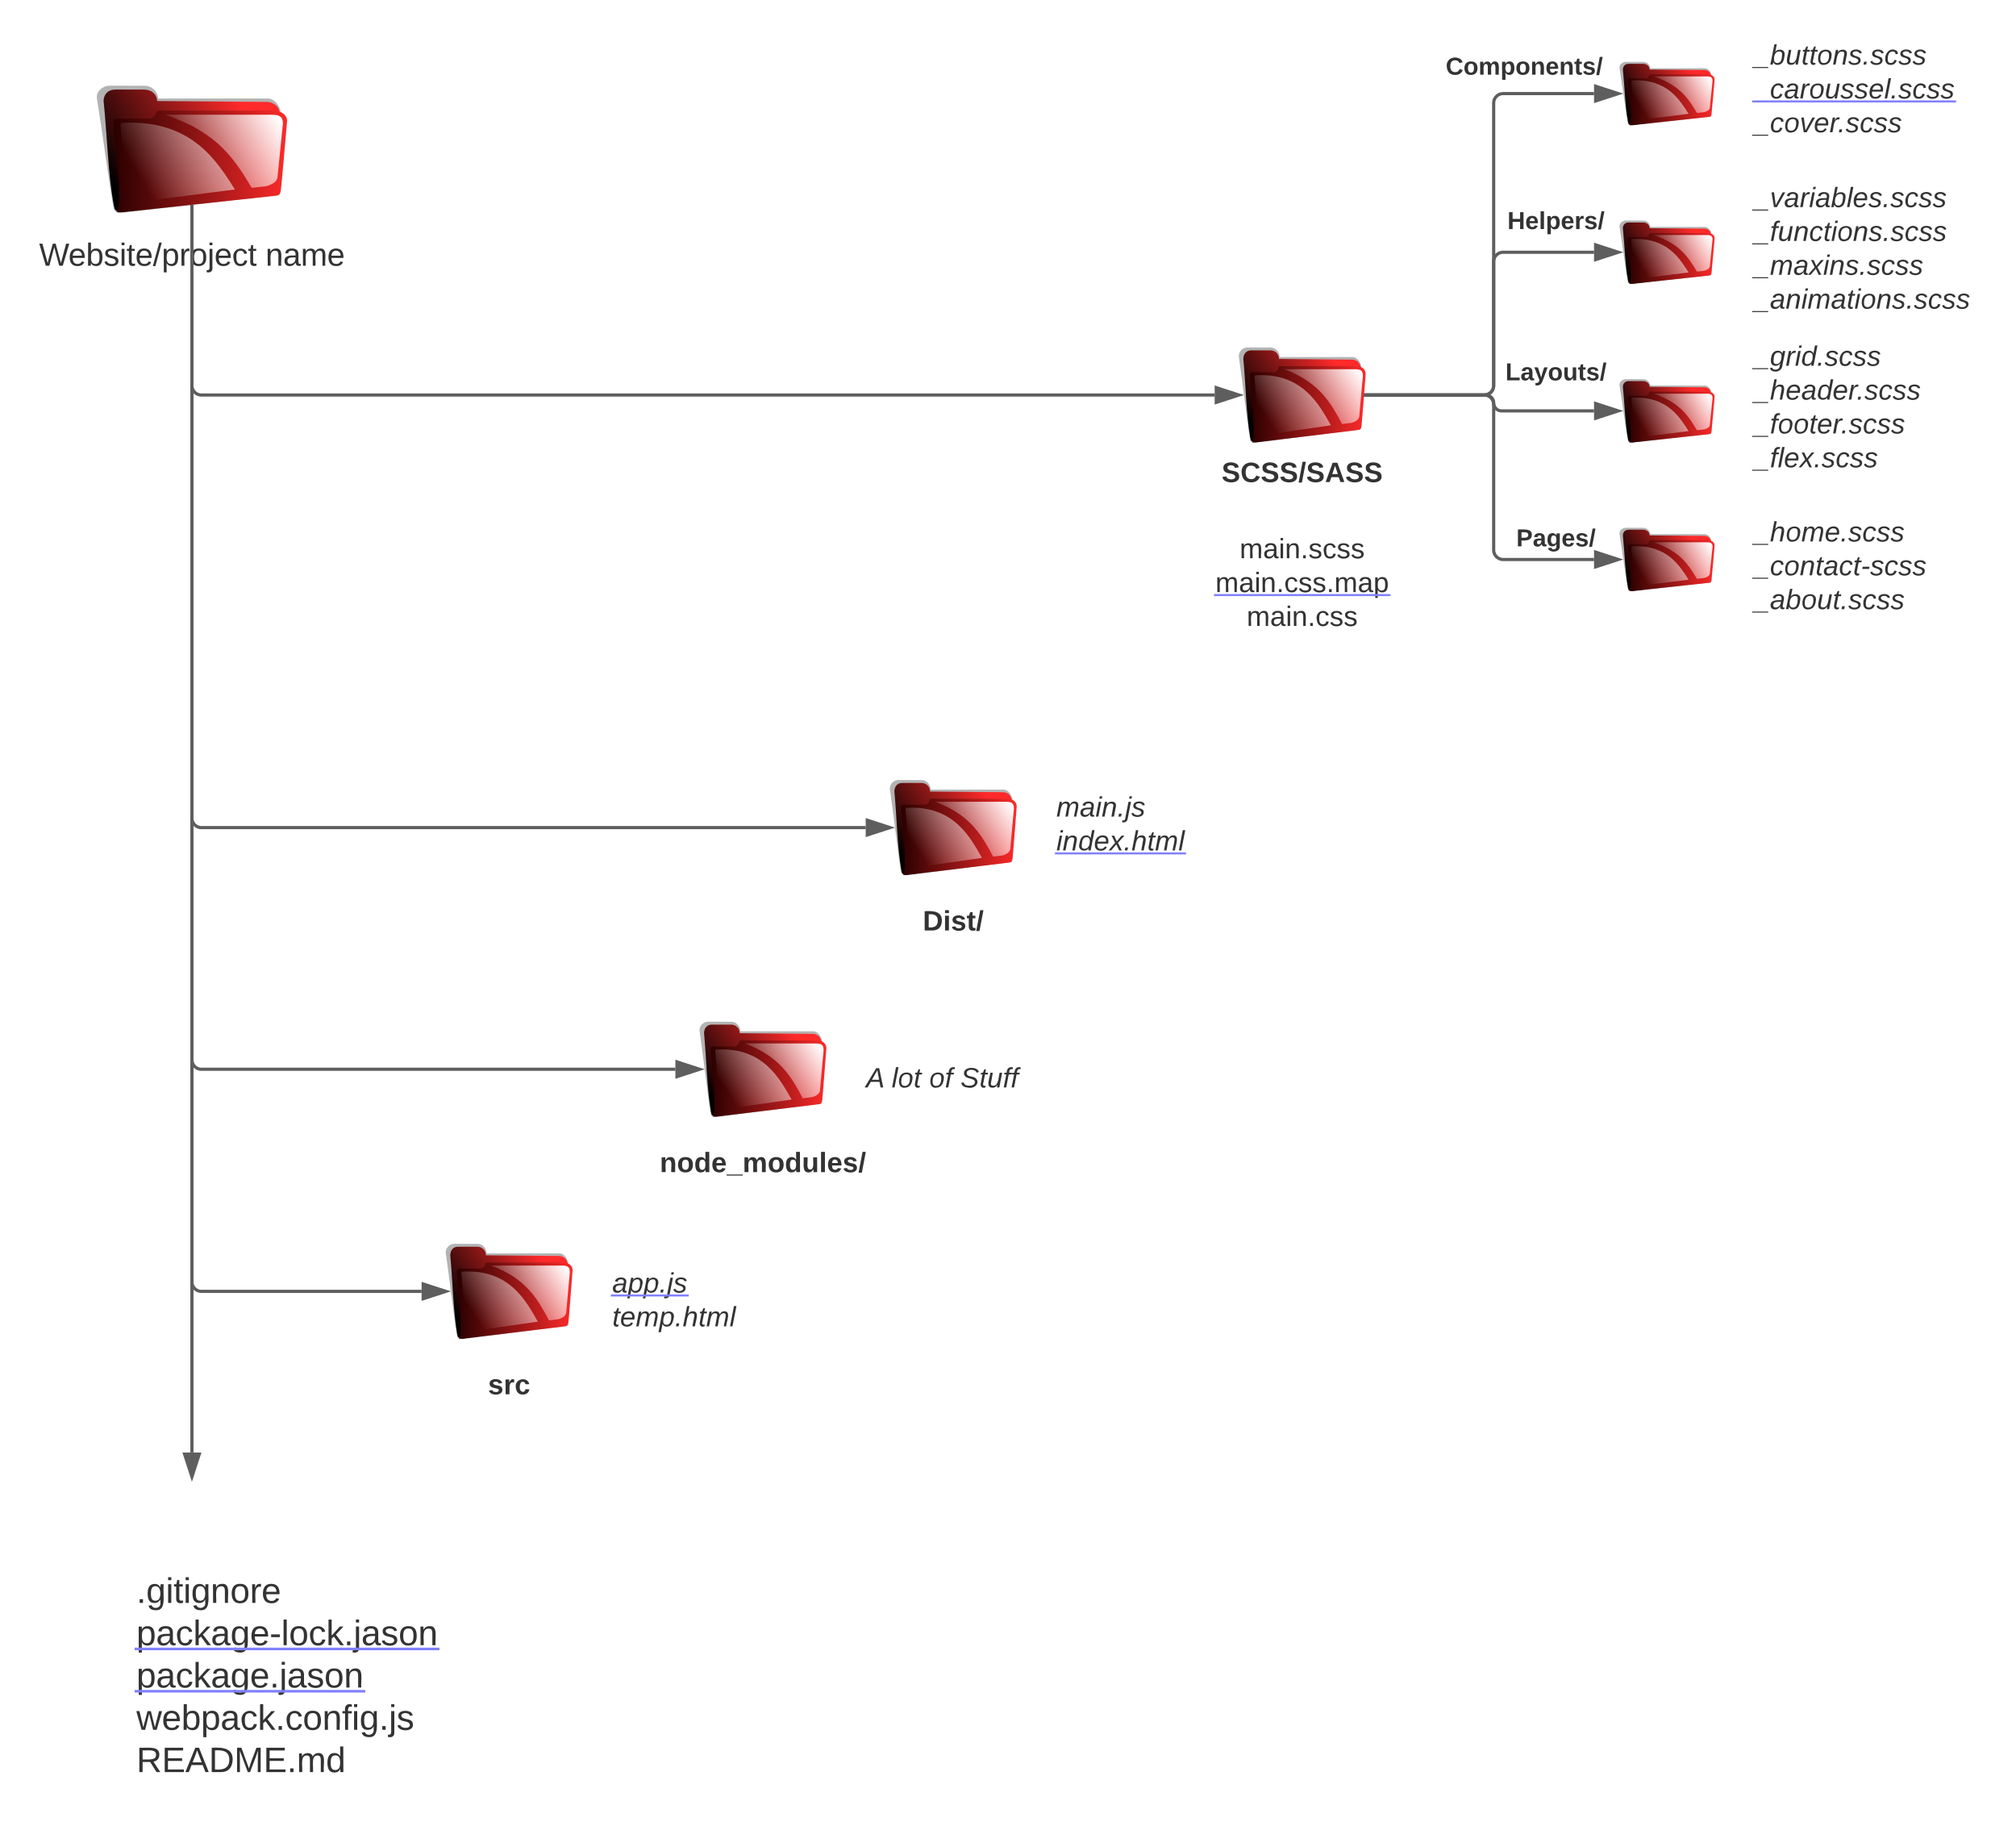 <svg xmlns="http://www.w3.org/2000/svg" xmlns:xlink="http://www.w3.org/1999/xlink" xmlns:lucid="lucid" width="1271" height="1164"><g transform="translate(-19 -26)" lucid:page-tab-id="0_0"><path d="M0 0h1870.87v1322.83H0z" fill="#fff"/><path d="M88.4 80l21.72.08c4.8 0 8.52 3.84 8.52 8h69c4.68 0 8.28 5.2 8.28 9.28v49.04c-.96 3.04-1.2 2.8-5.64 3.04L97.04 160c-4.56 0-5.76.24-6.6-3.84-2.04-10.4-6.84-46.48-10.44-68.8 0-4.08 3.72-7.36 8.4-7.36z" fill="#b3b3b3"/><path d="M91.52 82.48h18.36c4.68 0 8.16 3.04 8.16 7.2l69.12.56c4.44 0 8.16 3.2 8.16 7.2L194 142.08c0 4 .72 5.68-3.84 5.68L96.08 159.6c-4.44-.88-4.56-.32-5.28-4.08-3.72-19.44-4.2-43.76-6.48-65.84 0-4 2.64-7.2 7.2-7.2z" fill="url(#a)"/><path d="M118.04 95.76h73.8c4.56 0 8.16 2.88 8.16 6.4 0 0-3.6 42.08-3.96 43.84-.72 3.12-.72 3.12-5.16 3.6l-95.16 10.24c-3.36.24-3.96-.48-2.76-.48 3.24-9.6-1.08-38.16-2.64-56.4.24-1.2 1.2-2.08 2.28-2.08h20.76c2.52-.32 4.2-2.64 4.68-5.12z" fill="url(#b)"/><path d="M123.08 98.32h63.48c6.96 0 10.8-.4 10.8 5.68L194 137.2c0 3.12-3.12 5.04-7.2 6.16l-9.12 1.04c-10.32-17.04-20.76-34.8-54.6-46.08" stroke="#000" stroke-opacity="0" stroke-width=".23" fill="url(#c)"/><path d="M96.08 103.44c44.64-2.32 60.24 25.36 71.04 42l-67.56 8.64-4.68-49.04c-.12-.8.36-1.6 1.2-1.6z" stroke="#000" stroke-opacity="0" stroke-width=".23" fill="url(#d)"/><path d="M20 166a6 6 0 0 1 6-6h228a6 6 0 0 1 6 6v48a6 6 0 0 1-6 6H26a6 6 0 0 1-6-6z" stroke="#000" stroke-opacity="0" stroke-width="3" fill="#fff" fill-opacity="0"/><use xlink:href="#e" transform="matrix(1,0,0,1,25,165) translate(18.667 28.5)"/><use xlink:href="#f" transform="matrix(1,0,0,1,25,165) translate(161.389 28.5)"/><path d="M140 220.96v720.61" stroke="#5e5e5e" stroke-width="2" fill="none"/><path d="M141 221h-2v-1.04h2" fill="#5e5e5e"/><path d="M140 956.83l-4.64-14.27h9.28z" stroke="#5e5e5e" stroke-width="2" fill="#5e5e5e"/><path d="M100 966a6 6 0 0 1 6-6h228a6 6 0 0 1 6 6v243a6 6 0 0 1-6 6H106a6 6 0 0 1-6-6z" stroke="#000" stroke-opacity="0" stroke-width="3" fill="#fff" fill-opacity="0"/><use xlink:href="#g" transform="matrix(1,0,0,1,105,965) translate(0 71.372)"/><use xlink:href="#h" transform="matrix(1,0,0,1,105,965) translate(0 98.038)"/><use xlink:href="#i" transform="matrix(1,0,0,1,105,965) translate(0 124.705)"/><use xlink:href="#j" transform="matrix(1,0,0,1,105,965) translate(0 151.372)"/><use xlink:href="#k" transform="matrix(1,0,0,1,105,965) translate(0 178.038)"/><g transform="matrix(1,0,0,1,105,965)"><a xlink:href="http://package-lock.jason" target="_blank"><path class="lucid-link lucid-hotspot lucid-overlay-hotspot" fill-opacity="0" d="M0 80.26h189.94v26.67H0z"/></a><a xlink:href="http://package.jason" target="_blank"><path class="lucid-link lucid-hotspot lucid-overlay-hotspot" fill-opacity="0" d="M0 106.93h143.15v26.67H0z"/></a></g><path d="M805.6 245l14.48.06c3.2 0 5.68 2.88 5.68 6h46c3.12 0 5.52 3.9 5.52 6.96v36.78c-.64 2.28-.8 2.1-3.76 2.28L811.36 305c-3.04 0-3.84.18-4.4-2.88-1.36-7.8-4.56-34.86-6.96-51.6 0-3.06 2.48-5.52 5.6-5.52z" fill="#b3b3b3"/><path d="M807.68 246.86h12.24c3.12 0 5.44 2.28 5.44 5.4l46.08.42c2.96 0 5.44 2.4 5.44 5.4l-.88 33.48c0 3 .48 4.26-2.56 4.26l-62.72 8.88c-2.96-.66-3.04-.24-3.52-3.06-2.48-14.58-2.8-32.82-4.32-49.38 0-3 1.76-5.4 4.8-5.4z" fill="url(#l)"/><path d="M825.36 256.82h49.2c3.04 0 5.44 2.16 5.44 4.8 0 0-2.4 31.56-2.64 32.88-.48 2.34-.48 2.34-3.44 2.7l-63.44 7.68c-2.24.18-2.64-.36-1.84-.36 2.16-7.2-.72-28.62-1.76-42.3.16-.9.8-1.56 1.52-1.56h13.84c1.68-.24 2.8-1.98 3.12-3.84z" fill="url(#m)"/><path d="M828.72 258.74h42.32c4.64 0 7.2-.3 7.2 4.26L876 287.9c0 2.34-2.08 3.78-4.8 4.62l-6.08.78c-6.88-12.78-13.84-26.1-36.4-34.56" stroke="#000" stroke-opacity="0" stroke-width=".23" fill="url(#n)"/><path d="M810.72 262.58c29.76-1.74 40.16 19.02 47.36 31.5l-45.04 6.48-3.12-36.78c-.08-.6.24-1.2.8-1.2z" stroke="#000" stroke-opacity="0" stroke-width=".23" fill="url(#o)"/><path d="M720 301a6 6 0 0 1 6-6h228a6 6 0 0 1 6 6v48a6 6 0 0 1-6 6H726a6 6 0 0 1-6-6z" stroke="#000" stroke-opacity="0" stroke-width="3" fill="#fff" fill-opacity="0"/><use xlink:href="#p" transform="matrix(1,0,0,1,725,300) translate(64.185 29.847)"/><path d="M1044.2 65l10.86.04c2.4 0 4.26 1.92 4.26 4h34.5c2.34 0 4.14 2.6 4.14 4.64V98.2c-.48 1.52-.6 1.4-2.82 1.52l-46.62 5.28c-2.28 0-2.88.12-3.3-1.92-1.02-5.2-3.42-23.24-5.22-34.4 0-2.04 1.86-3.68 4.2-3.68z" fill="#b3b3b3"/><path d="M1045.76 66.24h9.18c2.34 0 4.08 1.52 4.08 3.6l34.56.28c2.22 0 4.08 1.6 4.08 3.6l-.66 22.32c0 2 .36 2.84-1.92 2.84l-47.04 5.92c-2.22-.44-2.28-.16-2.64-2.04-1.86-9.72-2.1-21.88-3.24-32.92 0-2 1.32-3.6 3.6-3.6z" fill="url(#q)"/><path d="M1059.02 72.88h36.9c2.28 0 4.08 1.44 4.08 3.2 0 0-1.8 21.04-1.98 21.92-.36 1.56-.36 1.56-2.58 1.8l-47.58 5.12c-1.68.12-1.98-.24-1.38-.24 1.62-4.8-.54-19.08-1.32-28.2.12-.6.6-1.04 1.14-1.04h10.38c1.26-.16 2.1-1.32 2.34-2.56z" fill="url(#r)"/><path d="M1061.54 74.16h31.74c3.48 0 5.4-.2 5.4 2.84L1097 93.6c0 1.56-1.56 2.52-3.6 3.08l-4.56.52c-5.16-8.52-10.38-17.4-27.3-23.04" stroke="#000" stroke-opacity="0" stroke-width=".23" fill="url(#s)"/><path d="M1048.04 76.72c22.32-1.16 30.12 12.68 35.52 21l-33.78 4.32-2.34-24.52c-.06-.4.18-.8.6-.8z" stroke="#000" stroke-opacity="0" stroke-width=".23" fill="url(#t)"/><path d="M1044.2 165l10.86.04c2.4 0 4.26 1.92 4.26 4h34.5c2.34 0 4.14 2.6 4.14 4.64v24.52c-.48 1.52-.6 1.4-2.82 1.52l-46.62 5.28c-2.28 0-2.88.12-3.3-1.92-1.02-5.2-3.42-23.24-5.22-34.4 0-2.04 1.86-3.68 4.2-3.68z" fill="#b3b3b3"/><path d="M1045.76 166.24h9.18c2.34 0 4.08 1.52 4.08 3.6l34.56.28c2.22 0 4.08 1.6 4.08 3.6l-.66 22.32c0 2 .36 2.84-1.92 2.84l-47.04 5.92c-2.22-.44-2.28-.16-2.64-2.04-1.86-9.72-2.1-21.88-3.24-32.92 0-2 1.32-3.6 3.6-3.6z" fill="url(#u)"/><path d="M1059.02 172.88h36.9c2.28 0 4.08 1.44 4.08 3.2 0 0-1.8 21.04-1.98 21.92-.36 1.56-.36 1.56-2.58 1.8l-47.58 5.12c-1.68.12-1.98-.24-1.38-.24 1.62-4.8-.54-19.08-1.32-28.2.12-.6.6-1.04 1.14-1.04h10.38c1.26-.16 2.1-1.32 2.34-2.56z" fill="url(#v)"/><path d="M1061.54 174.16h31.74c3.48 0 5.4-.2 5.4 2.84l-1.68 16.6c0 1.56-1.56 2.52-3.6 3.08l-4.56.52c-5.16-8.52-10.38-17.4-27.3-23.04" stroke="#000" stroke-opacity="0" stroke-width=".23" fill="url(#w)"/><path d="M1048.04 176.72c22.32-1.16 30.12 12.68 35.52 21l-33.78 4.32-2.34-24.52c-.06-.4.18-.8.6-.8z" stroke="#000" stroke-opacity="0" stroke-width=".23" fill="url(#x)"/><path d="M1044.2 265l10.86.04c2.4 0 4.26 1.92 4.26 4h34.5c2.34 0 4.14 2.6 4.14 4.64v24.52c-.48 1.52-.6 1.4-2.82 1.52l-46.62 5.28c-2.28 0-2.88.12-3.3-1.92-1.02-5.2-3.42-23.24-5.22-34.4 0-2.04 1.86-3.68 4.2-3.68z" fill="#b3b3b3"/><path d="M1045.76 266.24h9.18c2.34 0 4.08 1.52 4.08 3.6l34.56.28c2.22 0 4.08 1.6 4.08 3.6l-.66 22.32c0 2 .36 2.84-1.92 2.84l-47.04 5.92c-2.22-.44-2.28-.16-2.64-2.04-1.86-9.72-2.1-21.88-3.24-32.92 0-2 1.32-3.6 3.6-3.6z" fill="url(#y)"/><path d="M1059.02 272.88h36.9c2.28 0 4.08 1.44 4.08 3.2 0 0-1.8 21.04-1.98 21.92-.36 1.56-.36 1.56-2.58 1.8l-47.58 5.12c-1.68.12-1.98-.24-1.38-.24 1.62-4.8-.54-19.08-1.32-28.2.12-.6.6-1.04 1.14-1.04h10.38c1.26-.16 2.1-1.32 2.34-2.56z" fill="url(#z)"/><path d="M1061.54 274.16h31.74c3.48 0 5.4-.2 5.4 2.84l-1.68 16.6c0 1.56-1.56 2.52-3.6 3.08l-4.56.52c-5.16-8.52-10.38-17.4-27.3-23.04" stroke="#000" stroke-opacity="0" stroke-width=".23" fill="url(#A)"/><path d="M1048.04 276.72c22.32-1.16 30.12 12.68 35.52 21l-33.78 4.32-2.34-24.52c-.06-.4.18-.8.6-.8z" stroke="#000" stroke-opacity="0" stroke-width=".23" fill="url(#B)"/><path d="M1044.2 358.67l10.86.04c2.4 0 4.26 1.93 4.26 4h34.5c2.34 0 4.14 2.6 4.14 4.65v24.52c-.48 1.52-.6 1.4-2.82 1.52l-46.62 5.27c-2.28 0-2.88.12-3.3-1.92-1.02-5.2-3.42-23.24-5.22-34.4 0-2.04 1.86-3.68 4.2-3.68z" fill="#b3b3b3"/><path d="M1045.76 359.9h9.18c2.34 0 4.08 1.53 4.08 3.6l34.56.3c2.22 0 4.08 1.6 4.08 3.6l-.66 22.3c0 2 .36 2.85-1.92 2.85l-47.04 5.92c-2.22-.44-2.28-.16-2.64-2.04-1.86-9.72-2.1-21.88-3.24-32.92 0-2 1.32-3.6 3.6-3.6z" fill="url(#C)"/><path d="M1059.02 366.55h36.9c2.28 0 4.08 1.44 4.08 3.2 0 0-1.8 21.04-1.98 21.92-.36 1.56-.36 1.56-2.58 1.8l-47.58 5.12c-1.68.1-1.98-.25-1.38-.25 1.62-4.8-.54-19.08-1.32-28.2.12-.6.6-1.04 1.14-1.04h10.38c1.26-.15 2.1-1.3 2.34-2.55z" fill="url(#D)"/><path d="M1061.54 367.83h31.74c3.48 0 5.4-.2 5.4 2.84l-1.68 16.6c0 1.56-1.56 2.52-3.6 3.08l-4.56.52c-5.16-8.52-10.38-17.4-27.3-23.04" stroke="#000" stroke-opacity="0" stroke-width=".23" fill="url(#E)"/><path d="M1048.04 370.4c22.32-1.17 30.12 12.67 35.52 21l-33.78 4.3-2.34-24.5c-.06-.4.18-.8.6-.8z" stroke="#000" stroke-opacity="0" stroke-width=".23" fill="url(#F)"/><path d="M879.93 275h74.77a6 6 0 0 0 6-6V91a6 6 0 0 1 6-6h57.27" stroke="#5e5e5e" stroke-width="2" fill="none"/><path d="M879.95 276h-1.1l.16-2h.95" fill="#5e5e5e"/><path d="M1039.24 85l-14.27 4.64v-9.28z" stroke="#5e5e5e" stroke-width="2" fill="#5e5e5e"/><path d="M879.93 275h74.77a6 6 0 0 0 6-6v-78a6 6 0 0 1 6-6h57.27" stroke="#5e5e5e" stroke-width="2" fill="none"/><path d="M879.95 276h-1.1l.16-2h.95" fill="#5e5e5e"/><path d="M1039.24 185l-14.27 4.64v-9.28z" stroke="#5e5e5e" stroke-width="2" fill="#5e5e5e"/><path d="M879.93 275h75.77a5 5 0 0 1 5 5 5 5 0 0 0 5 5h58.27" stroke="#5e5e5e" stroke-width="2" fill="none"/><path d="M879.95 276h-1.1l.16-2h.95" fill="#5e5e5e"/><path d="M1039.24 285l-14.27 4.64v-9.28z" stroke="#5e5e5e" stroke-width="2" fill="#5e5e5e"/><path d="M879.93 275h74.77a6 6 0 0 1 6 6v91.67a6 6 0 0 0 6 6h57.27" stroke="#5e5e5e" stroke-width="2" fill="none"/><path d="M879.95 276h-1.1l.16-2h.95" fill="#5e5e5e"/><path d="M1039.24 378.67l-14.27 4.63v-9.27z" stroke="#5e5e5e" stroke-width="2" fill="#5e5e5e"/><path d="M1120 46a6 6 0 0 1 6-6h228a6 6 0 0 1 6 6v78a6 6 0 0 1-6 6h-228a6 6 0 0 1-6-6z" stroke="#000" stroke-opacity="0" stroke-width="3" fill="#fff" fill-opacity="0"/><use xlink:href="#G" transform="matrix(1,0,0,1,1125,45) translate(0 21.722)"/><use xlink:href="#H" transform="matrix(1,0,0,1,1125,45) translate(0 43.056)"/><use xlink:href="#I" transform="matrix(1,0,0,1,1125,45) translate(0 64.389)"/><a xlink:href="http://caroussel.scss" target="_blank" transform="matrix(1,0,0,1,1125,45)"><path class="lucid-link lucid-hotspot lucid-overlay-hotspot" fill-opacity="0" d="M0 28.83h126.32v21.33H0z"/></a><path d="M1120 143.33a6 6 0 0 1 6-6h228a6 6 0 0 1 6 6v83.34a6 6 0 0 1-6 6h-228a6 6 0 0 1-6-6z" stroke="#000" stroke-opacity="0" stroke-width="3" fill="#fff" fill-opacity="0"/><use xlink:href="#J" transform="matrix(1,0,0,1,1125,142.333) translate(0 14.222)"/><use xlink:href="#K" transform="matrix(1,0,0,1,1125,142.333) translate(0 35.556)"/><use xlink:href="#L" transform="matrix(1,0,0,1,1125,142.333) translate(0 56.889)"/><use xlink:href="#M" transform="matrix(1,0,0,1,1125,142.333) translate(0 78.222)"/><path d="M1120 243.33a6 6 0 0 1 6-6h228a6 6 0 0 1 6 6v83.34a6 6 0 0 1-6 6h-228a6 6 0 0 1-6-6z" stroke="#000" stroke-opacity="0" stroke-width="3" fill="#fff" fill-opacity="0"/><use xlink:href="#N" transform="matrix(1,0,0,1,1125,242.333) translate(0 14.222)"/><use xlink:href="#O" transform="matrix(1,0,0,1,1125,242.333) translate(0 35.556)"/><use xlink:href="#P" transform="matrix(1,0,0,1,1125,242.333) translate(0 56.889)"/><use xlink:href="#Q" transform="matrix(1,0,0,1,1125,242.333) translate(0 78.222)"/><path d="M1120 343.33a6 6 0 0 1 6-6h228a6 6 0 0 1 6 6v83.34a6 6 0 0 1-6 6h-228a6 6 0 0 1-6-6z" stroke="#000" stroke-opacity="0" stroke-width="3" fill="#fff" fill-opacity="0"/><use xlink:href="#R" transform="matrix(1,0,0,1,1125,342.333) translate(0 24.972)"/><use xlink:href="#S" transform="matrix(1,0,0,1,1125,342.333) translate(0 46.306)"/><use xlink:href="#T" transform="matrix(1,0,0,1,1125,342.333) translate(0 67.639)"/><path d="M720 364.67a6 6 0 0 1 6-6h228a6 6 0 0 1 6 6v62a6 6 0 0 1-6 6H726a6 6 0 0 1-6-6z" stroke="#000" stroke-opacity="0" stroke-width="3" fill="#fff" fill-opacity="0"/><use xlink:href="#U" transform="matrix(1,0,0,1,725,363.667) translate(75.543 14.222)"/><use xlink:href="#V" transform="matrix(1,0,0,1,725,363.667) translate(60.259 35.556)"/><use xlink:href="#W" transform="matrix(1,0,0,1,725,363.667) translate(79.988 56.889)"/><a xlink:href="http://main.css.map" target="_blank" transform="matrix(1,0,0,1,725,363.667)"><path class="lucid-link lucid-hotspot lucid-overlay-hotspot" fill-opacity="0" d="M60.26 21.33h109.48v21.33H60.26z"/></a><path d="M860 46a6 6 0 0 1 6-6h228a6 6 0 0 1 6 6v48a6 6 0 0 1-6 6H866a6 6 0 0 1-6-6z" stroke="#000" stroke-opacity="0" stroke-width="3" fill="#fff" fill-opacity="0"/><use xlink:href="#X" transform="matrix(1,0,0,1,865,45) translate(65.46 28.069)"/><path d="M880 143.33a6 6 0 0 1 6-6h228a6 6 0 0 1 6 6v48a6 6 0 0 1-6 6H886a6 6 0 0 1-6-6z" stroke="#000" stroke-opacity="0" stroke-width="3" fill="#fff" fill-opacity="0"/><use xlink:href="#Y" transform="matrix(1,0,0,1,885,142.333) translate(84.364 28.069)"/><path d="M880 238.67a6 6 0 0 1 6-6h228a6 6 0 0 1 6 6v48a6 6 0 0 1-6 6H886a6 6 0 0 1-6-6z" stroke="#000" stroke-opacity="0" stroke-width="3" fill="#fff" fill-opacity="0"/><use xlink:href="#Z" transform="matrix(1,0,0,1,885,237.667) translate(83.111 28.069)"/><path d="M880 343.33a6 6 0 0 1 6-6h228a6 6 0 0 1 6 6v48a6 6 0 0 1-6 6H886a6 6 0 0 1-6-6z" stroke="#000" stroke-opacity="0" stroke-width="3" fill="#fff" fill-opacity="0"/><use xlink:href="#aa" transform="matrix(1,0,0,1,885,342.333) translate(89.96 28.069)"/><path d="M585.6 517.67l14.48.06c3.2 0 5.68 2.88 5.68 6h46c3.12 0 5.52 3.9 5.52 6.96v36.77c-.64 2.28-.8 2.1-3.76 2.28l-62.16 7.92c-3.04 0-3.84.18-4.4-2.88-1.36-7.8-4.56-34.87-6.96-51.6 0-3.07 2.48-5.53 5.6-5.53z" fill="#b3b3b3"/><path d="M587.68 519.53h12.24c3.12 0 5.44 2.28 5.44 5.4l46.08.42c2.96 0 5.44 2.4 5.44 5.4l-.88 33.48c0 3 .48 4.26-2.56 4.26l-62.72 8.87c-2.96-.66-3.04-.24-3.52-3.06-2.48-14.57-2.8-32.8-4.32-49.37 0-3 1.76-5.4 4.8-5.4z" fill="url(#ab)"/><path d="M605.36 529.5h49.2c3.04 0 5.44 2.15 5.44 4.8 0 0-2.4 31.55-2.64 32.87-.48 2.34-.48 2.34-3.44 2.7l-63.44 7.68c-2.24.18-2.64-.36-1.84-.36 2.16-7.2-.72-28.63-1.76-42.3.16-.9.8-1.57 1.52-1.57h13.84c1.68-.24 2.8-1.98 3.12-3.84z" fill="url(#ac)"/><path d="M608.72 531.4h42.32c4.64 0 7.2-.3 7.2 4.27l-2.24 24.9c0 2.34-2.08 3.78-4.8 4.62l-6.08.77c-6.88-12.78-13.84-26.1-36.4-34.56" stroke="#000" stroke-opacity="0" stroke-width=".23" fill="url(#ad)"/><path d="M590.72 535.25c29.76-1.74 40.16 19.02 47.36 31.5l-45.04 6.48-3.12-36.78c-.08-.6.24-1.2.8-1.2z" stroke="#000" stroke-opacity="0" stroke-width=".23" fill="url(#ae)"/><path d="M500 583.67a6 6 0 0 1 6-6h228a6 6 0 0 1 6 6v48a6 6 0 0 1-6 6H506a6 6 0 0 1-6-6z" stroke="#000" stroke-opacity="0" stroke-width="3" fill="#fff" fill-opacity="0"/><use xlink:href="#af" transform="matrix(1,0,0,1,505,582.667) translate(95.79 29.847)"/><path d="M680 506a6 6 0 0 1 6-6h228a6 6 0 0 1 6 6v83.33a6 6 0 0 1-6 6H686a6 6 0 0 1-6-6z" stroke="#000" stroke-opacity="0" stroke-width="3" fill="#fff" fill-opacity="0"/><use xlink:href="#ag" transform="matrix(1,0,0,1,685,505) translate(0 35.722)"/><use xlink:href="#ah" transform="matrix(1,0,0,1,685,505) translate(0 57.056)"/><a xlink:href="http://index.html" target="_blank" transform="matrix(1,0,0,1,685,505)"><path class="lucid-link lucid-hotspot lucid-overlay-hotspot" fill-opacity="0" d="M0 42.83h80.84v21.33H0z"/></a><path d="M465.6 670l14.48.06c3.2 0 5.68 2.88 5.68 6h46c3.12 0 5.52 3.9 5.52 6.96v36.78c-.64 2.28-.8 2.1-3.76 2.28L471.36 730c-3.04 0-3.84.18-4.4-2.88-1.36-7.8-4.56-34.86-6.96-51.6 0-3.06 2.48-5.52 5.6-5.52z" fill="#b3b3b3"/><path d="M467.68 671.86h12.24c3.12 0 5.44 2.28 5.44 5.4l46.08.42c2.96 0 5.44 2.4 5.44 5.4l-.88 33.48c0 3 .48 4.26-2.56 4.26l-62.72 8.88c-2.96-.66-3.04-.24-3.52-3.06-2.48-14.58-2.8-32.82-4.32-49.38 0-3 1.76-5.4 4.8-5.4z" fill="url(#ai)"/><path d="M485.36 681.82h49.2c3.04 0 5.44 2.16 5.44 4.8 0 0-2.4 31.56-2.64 32.88-.48 2.34-.48 2.34-3.44 2.7l-63.44 7.68c-2.24.18-2.64-.36-1.84-.36 2.16-7.2-.72-28.62-1.76-42.3.16-.9.8-1.56 1.52-1.56h13.84c1.68-.24 2.8-1.98 3.12-3.84z" fill="url(#aj)"/><path d="M488.72 683.74h42.32c4.64 0 7.2-.3 7.2 4.26L536 712.9c0 2.34-2.08 3.78-4.8 4.62l-6.08.78c-6.88-12.78-13.84-26.1-36.4-34.56" stroke="#000" stroke-opacity="0" stroke-width=".23" fill="url(#ak)"/><path d="M470.72 687.58c29.76-1.74 40.16 19.02 47.36 31.5l-45.04 6.48-3.12-36.78c-.08-.6.24-1.2.8-1.2z" stroke="#000" stroke-opacity="0" stroke-width=".23" fill="url(#al)"/><path d="M380 736a6 6 0 0 1 6-6h228a6 6 0 0 1 6 6v48a6 6 0 0 1-6 6H386a6 6 0 0 1-6-6z" stroke="#000" stroke-opacity="0" stroke-width="3" fill="#fff" fill-opacity="0"/><use xlink:href="#am" transform="matrix(1,0,0,1,385,734.999) translate(49.963 29.847)"/><path d="M560 666a6 6 0 0 1 6-6h228a6 6 0 0 1 6 6v83.33a6 6 0 0 1-6 6H566a6 6 0 0 1-6-6z" stroke="#000" stroke-opacity="0" stroke-width="3" fill="#fff" fill-opacity="0"/><use xlink:href="#an" transform="matrix(1,0,0,1,565,665) translate(0 46.472)"/><use xlink:href="#ao" transform="matrix(1,0,0,1,565,665) translate(16.148 46.472)"/><use xlink:href="#ap" transform="matrix(1,0,0,1,565,665) translate(39.802 46.472)"/><use xlink:href="#aq" transform="matrix(1,0,0,1,565,665) translate(59.556 46.472)"/><path d="M305.6 810l14.48.06c3.2 0 5.68 2.88 5.68 6h46c3.12 0 5.52 3.9 5.52 6.96v36.78c-.64 2.28-.8 2.1-3.76 2.28L311.36 870c-3.04 0-3.84.18-4.4-2.88-1.36-7.8-4.56-34.86-6.96-51.6 0-3.06 2.48-5.52 5.6-5.52z" fill="#b3b3b3"/><path d="M307.68 811.86h12.24c3.12 0 5.44 2.28 5.44 5.4l46.08.42c2.96 0 5.44 2.4 5.44 5.4l-.88 33.48c0 3 .48 4.26-2.56 4.26l-62.72 8.88c-2.96-.66-3.04-.24-3.52-3.06-2.48-14.58-2.8-32.82-4.32-49.38 0-3 1.76-5.4 4.8-5.4z" fill="url(#ar)"/><path d="M325.36 821.82h49.2c3.04 0 5.44 2.16 5.44 4.8 0 0-2.4 31.56-2.64 32.88-.48 2.34-.48 2.34-3.44 2.7l-63.44 7.68c-2.24.18-2.64-.36-1.84-.36 2.16-7.2-.72-28.62-1.76-42.3.16-.9.8-1.56 1.52-1.56h13.84c1.68-.24 2.8-1.98 3.12-3.84z" fill="url(#as)"/><path d="M328.72 823.74h42.32c4.64 0 7.2-.3 7.2 4.26L376 852.9c0 2.34-2.08 3.78-4.8 4.62l-6.08.78c-6.88-12.78-13.84-26.1-36.4-34.56" stroke="#000" stroke-opacity="0" stroke-width=".23" fill="url(#at)"/><path d="M310.72 827.58c29.76-1.74 40.16 19.02 47.36 31.5l-45.04 6.48-3.12-36.78c-.08-.6.24-1.2.8-1.2z" stroke="#000" stroke-opacity="0" stroke-width=".23" fill="url(#au)"/><path d="M220 876a6 6 0 0 1 6-6h228a6 6 0 0 1 6 6v48a6 6 0 0 1-6 6H226a6 6 0 0 1-6-6z" stroke="#000" stroke-opacity="0" stroke-width="3" fill="#fff" fill-opacity="0"/><g><use xlink:href="#av" transform="matrix(1,0,0,1,225,874.999) translate(101.667 29.847)"/></g><path d="M400 806a6 6 0 0 1 6-6h228a6 6 0 0 1 6 6v83.33a6 6 0 0 1-6 6H406a6 6 0 0 1-6-6z" stroke="#000" stroke-opacity="0" stroke-width="3" fill="#fff" fill-opacity="0"/><g><use xlink:href="#aw" transform="matrix(1,0,0,1,405,805) translate(0 35.722)"/><use xlink:href="#ax" transform="matrix(1,0,0,1,405,805) translate(0 57.056)"/></g><g transform="matrix(1,0,0,1,405,805)"><a xlink:href="http://app.js" target="_blank"><path class="lucid-link lucid-hotspot lucid-overlay-hotspot" fill-opacity="0" d="M0 21.5h47.36v21.33H0z"/></a></g><path d="M140 156.13V834a6 6 0 0 0 6 6h138.8" stroke="#5e5e5e" stroke-width="2" fill="none"/><path d="M141 156.16h-2v-.9l2-.24" fill="#5e5e5e"/><path d="M300.07 840l-14.27 4.63v-9.27z" stroke="#5e5e5e" stroke-width="2" fill="#5e5e5e"/><path d="M140 156.13V694a6 6 0 0 0 6 6h298.8" stroke="#5e5e5e" stroke-width="2" fill="none"/><path d="M141 156.16h-2v-.9l2-.24" fill="#5e5e5e"/><path d="M460.07 700l-14.27 4.63v-9.27z" stroke="#5e5e5e" stroke-width="2" fill="#5e5e5e"/><path d="M140 156.13v385.54a6 6 0 0 0 6 6h418.8" stroke="#5e5e5e" stroke-width="2" fill="none"/><path d="M141 156.16h-2v-.9l2-.24" fill="#5e5e5e"/><path d="M580.07 547.67l-14.27 4.63v-9.27z" stroke="#5e5e5e" stroke-width="2" fill="#5e5e5e"/><path d="M140 156.13V269a6 6 0 0 0 6 6h638.8" stroke="#5e5e5e" stroke-width="2" fill="none"/><path d="M141 156.16h-2v-.9l2-.24" fill="#5e5e5e"/><path d="M800.07 275l-14.27 4.64v-9.28z" stroke="#5e5e5e" stroke-width="2" fill="#5e5e5e"/><defs><linearGradient gradientUnits="userSpaceOnUse" id="a" x1="88.57" y1="140.56" x2="171.14" y2="91.95"><stop offset="0%"/><stop offset="100%" stop-color="#ff2a2a"/></linearGradient><linearGradient gradientUnits="userSpaceOnUse" id="b" x1="91.18" y1="111.37" x2="200.7" y2="111.37"><stop offset="0%" stop-color="#2b0000"/><stop offset="100%" stop-color="#ff2a2a"/></linearGradient><linearGradient gradientUnits="userSpaceOnUse" id="c" x1="137.15" y1="134.51" x2="194.27" y2="99.39"><stop offset="0%" stop-color="#fff" stop-opacity="0"/><stop offset="100%" stop-color="#fff"/></linearGradient><linearGradient gradientUnits="userSpaceOnUse" id="d" x1="113.12" y1="147.88" x2="191.15" y2="100.89"><stop offset="0%" stop-color="#fff" stop-opacity="0"/><stop offset="100%" stop-color="#fff"/></linearGradient><path fill="#333" d="M266 0h-40l-56-210L115 0H75L2-248h35L96-30l15-64 43-154h32l59 218 59-218h35" id="ay"/><path fill="#333" d="M100-194c63 0 86 42 84 106H49c0 40 14 67 53 68 26 1 43-12 49-29l28 8c-11 28-37 45-77 45C44 4 14-33 15-96c1-61 26-98 85-98zm52 81c6-60-76-77-97-28-3 7-6 17-6 28h103" id="az"/><path fill="#333" d="M115-194c53 0 69 39 70 98 0 66-23 100-70 100C84 3 66-7 56-30L54 0H23l1-261h32v101c10-23 28-34 59-34zm-8 174c40 0 45-34 45-75 0-40-5-75-45-74-42 0-51 32-51 76 0 43 10 73 51 73" id="aA"/><path fill="#333" d="M135-143c-3-34-86-38-87 0 15 53 115 12 119 90S17 21 10-45l28-5c4 36 97 45 98 0-10-56-113-15-118-90-4-57 82-63 122-42 12 7 21 19 24 35" id="aB"/><path fill="#333" d="M24-231v-30h32v30H24zM24 0v-190h32V0H24" id="aC"/><path fill="#333" d="M59-47c-2 24 18 29 38 22v24C64 9 27 4 27-40v-127H5v-23h24l9-43h21v43h35v23H59v120" id="aD"/><path fill="#333" d="M0 4l72-265h28L28 4H0" id="aE"/><path fill="#333" d="M115-194c55 1 70 41 70 98S169 2 115 4C84 4 66-9 55-30l1 105H24l-1-265h31l2 30c10-21 28-34 59-34zm-8 174c40 0 45-34 45-75s-6-73-45-74c-42 0-51 32-51 76 0 43 10 73 51 73" id="aF"/><path fill="#333" d="M114-163C36-179 61-72 57 0H25l-1-190h30c1 12-1 29 2 39 6-27 23-49 58-41v29" id="aG"/><path fill="#333" d="M100-194c62-1 85 37 85 99 1 63-27 99-86 99S16-35 15-95c0-66 28-99 85-99zM99-20c44 1 53-31 53-75 0-43-8-75-51-75s-53 32-53 75 10 74 51 75" id="aH"/><path fill="#333" d="M24-231v-30h32v30H24zM-9 49c24 4 33-6 33-30v-209h32V24c2 40-23 58-65 49V49" id="aI"/><path fill="#333" d="M96-169c-40 0-48 33-48 73s9 75 48 75c24 0 41-14 43-38l32 2c-6 37-31 61-74 61-59 0-76-41-82-99-10-93 101-131 147-64 4 7 5 14 7 22l-32 3c-4-21-16-35-41-35" id="aJ"/><g id="e"><use transform="matrix(0.056,0,0,0.056,0,0)" xlink:href="#ay"/><use transform="matrix(0.056,0,0,0.056,18.444,0)" xlink:href="#az"/><use transform="matrix(0.056,0,0,0.056,29.556,0)" xlink:href="#aA"/><use transform="matrix(0.056,0,0,0.056,40.667,0)" xlink:href="#aB"/><use transform="matrix(0.056,0,0,0.056,50.667,0)" xlink:href="#aC"/><use transform="matrix(0.056,0,0,0.056,55.056,0)" xlink:href="#aD"/><use transform="matrix(0.056,0,0,0.056,60.611,0)" xlink:href="#az"/><use transform="matrix(0.056,0,0,0.056,71.722,0)" xlink:href="#aE"/><use transform="matrix(0.056,0,0,0.056,77.278,0)" xlink:href="#aF"/><use transform="matrix(0.056,0,0,0.056,88.389,0)" xlink:href="#aG"/><use transform="matrix(0.056,0,0,0.056,95,0)" xlink:href="#aH"/><use transform="matrix(0.056,0,0,0.056,106.111,0)" xlink:href="#aI"/><use transform="matrix(0.056,0,0,0.056,110.5,0)" xlink:href="#az"/><use transform="matrix(0.056,0,0,0.056,121.611,0)" xlink:href="#aJ"/><use transform="matrix(0.056,0,0,0.056,131.611,0)" xlink:href="#aD"/></g><path fill="#333" d="M117-194c89-4 53 116 60 194h-32v-121c0-31-8-49-39-48C34-167 62-67 57 0H25l-1-190h30c1 10-1 24 2 32 11-22 29-35 61-36" id="aK"/><path fill="#333" d="M141-36C126-15 110 5 73 4 37 3 15-17 15-53c-1-64 63-63 125-63 3-35-9-54-41-54-24 1-41 7-42 31l-33-3c5-37 33-52 76-52 45 0 72 20 72 64v82c-1 20 7 32 28 27v20c-31 9-61-2-59-35zM48-53c0 20 12 33 32 33 41-3 63-29 60-74-43 2-92-5-92 41" id="aL"/><path fill="#333" d="M210-169c-67 3-38 105-44 169h-31v-121c0-29-5-50-35-48C34-165 62-65 56 0H25l-1-190h30c1 10-1 24 2 32 10-44 99-50 107 0 11-21 27-35 58-36 85-2 47 119 55 194h-31v-121c0-29-5-49-35-48" id="aM"/><g id="f"><use transform="matrix(0.056,0,0,0.056,0,0)" xlink:href="#aK"/><use transform="matrix(0.056,0,0,0.056,11.111,0)" xlink:href="#aL"/><use transform="matrix(0.056,0,0,0.056,22.222,0)" xlink:href="#aM"/><use transform="matrix(0.056,0,0,0.056,38.833,0)" xlink:href="#az"/></g><path fill="#333" d="M33 0v-38h34V0H33" id="aN"/><path fill="#333" d="M177-190C167-65 218 103 67 71c-23-6-38-20-44-43l32-5c15 47 100 32 89-28v-30C133-14 115 1 83 1 29 1 15-40 15-95c0-56 16-97 71-98 29-1 48 16 59 35 1-10 0-23 2-32h30zM94-22c36 0 50-32 50-73 0-42-14-75-50-75-39 0-46 34-46 75s6 73 46 73" id="aO"/><g id="g"><use transform="matrix(0.062,0,0,0.062,0,0)" xlink:href="#aN"/><use transform="matrix(0.062,0,0,0.062,6.173,0)" xlink:href="#aO"/><use transform="matrix(0.062,0,0,0.062,18.519,0)" xlink:href="#aC"/><use transform="matrix(0.062,0,0,0.062,23.395,0)" xlink:href="#aD"/><use transform="matrix(0.062,0,0,0.062,29.568,0)" xlink:href="#aC"/><use transform="matrix(0.062,0,0,0.062,34.444,0)" xlink:href="#aO"/><use transform="matrix(0.062,0,0,0.062,46.79,0)" xlink:href="#aK"/><use transform="matrix(0.062,0,0,0.062,59.136,0)" xlink:href="#aH"/><use transform="matrix(0.062,0,0,0.062,71.481,0)" xlink:href="#aG"/><use transform="matrix(0.062,0,0,0.062,78.827,0)" xlink:href="#az"/></g><path fill="#333" d="M143 0L79-87 56-68V0H24v-261h32v163l83-92h37l-77 82L181 0h-38" id="aP"/><path fill="#333" d="M16-82v-28h88v28H16" id="aQ"/><path fill="#333" d="M24 0v-261h32V0H24" id="aR"/><g id="h"><use transform="matrix(0.062,0,0,0.062,0,0)" xlink:href="#aF"/><use transform="matrix(0.062,0,0,0.062,12.346,0)" xlink:href="#aL"/><use transform="matrix(0.062,0,0,0.062,24.691,0)" xlink:href="#aJ"/><use transform="matrix(0.062,0,0,0.062,35.802,0)" xlink:href="#aP"/><use transform="matrix(0.062,0,0,0.062,46.914,0)" xlink:href="#aL"/><use transform="matrix(0.062,0,0,0.062,59.259,0)" xlink:href="#aO"/><use transform="matrix(0.062,0,0,0.062,71.605,0)" xlink:href="#az"/><use transform="matrix(0.062,0,0,0.062,83.951,0)" xlink:href="#aQ"/><use transform="matrix(0.062,0,0,0.062,91.296,0)" xlink:href="#aR"/><use transform="matrix(0.062,0,0,0.062,96.173,0)" xlink:href="#aH"/><use transform="matrix(0.062,0,0,0.062,108.519,0)" xlink:href="#aJ"/><use transform="matrix(0.062,0,0,0.062,119.63,0)" xlink:href="#aP"/><use transform="matrix(0.062,0,0,0.062,130.741,0)" xlink:href="#aN"/><use transform="matrix(0.062,0,0,0.062,136.914,0)" xlink:href="#aI"/><use transform="matrix(0.062,0,0,0.062,141.79,0)" xlink:href="#aL"/><use transform="matrix(0.062,0,0,0.062,154.136,0)" xlink:href="#aB"/><use transform="matrix(0.062,0,0,0.062,165.247,0)" xlink:href="#aH"/><use transform="matrix(0.062,0,0,0.062,177.593,0)" xlink:href="#aK"/><path fill="#8080ff" d="M-1.1 1.54h192.15v1.63H-1.1z"/></g><g id="i"><use transform="matrix(0.062,0,0,0.062,0,0)" xlink:href="#aF"/><use transform="matrix(0.062,0,0,0.062,12.346,0)" xlink:href="#aL"/><use transform="matrix(0.062,0,0,0.062,24.691,0)" xlink:href="#aJ"/><use transform="matrix(0.062,0,0,0.062,35.802,0)" xlink:href="#aP"/><use transform="matrix(0.062,0,0,0.062,46.914,0)" xlink:href="#aL"/><use transform="matrix(0.062,0,0,0.062,59.259,0)" xlink:href="#aO"/><use transform="matrix(0.062,0,0,0.062,71.605,0)" xlink:href="#az"/><use transform="matrix(0.062,0,0,0.062,83.951,0)" xlink:href="#aN"/><use transform="matrix(0.062,0,0,0.062,90.123,0)" xlink:href="#aI"/><use transform="matrix(0.062,0,0,0.062,95,0)" xlink:href="#aL"/><use transform="matrix(0.062,0,0,0.062,107.346,0)" xlink:href="#aB"/><use transform="matrix(0.062,0,0,0.062,118.457,0)" xlink:href="#aH"/><use transform="matrix(0.062,0,0,0.062,130.802,0)" xlink:href="#aK"/><path fill="#8080ff" d="M-1.1 1.54h145.36v1.63H-1.1z"/></g><path fill="#333" d="M206 0h-36l-40-164L89 0H53L-1-190h32L70-26l43-164h34l41 164 42-164h31" id="aS"/><path fill="#333" d="M101-234c-31-9-42 10-38 44h38v23H63V0H32v-167H5v-23h27c-7-52 17-82 69-68v24" id="aT"/><g id="j"><use transform="matrix(0.062,0,0,0.062,0,0)" xlink:href="#aS"/><use transform="matrix(0.062,0,0,0.062,15.988,0)" xlink:href="#az"/><use transform="matrix(0.062,0,0,0.062,28.333,0)" xlink:href="#aA"/><use transform="matrix(0.062,0,0,0.062,40.679,0)" xlink:href="#aF"/><use transform="matrix(0.062,0,0,0.062,53.025,0)" xlink:href="#aL"/><use transform="matrix(0.062,0,0,0.062,65.37,0)" xlink:href="#aJ"/><use transform="matrix(0.062,0,0,0.062,76.481,0)" xlink:href="#aP"/><use transform="matrix(0.062,0,0,0.062,87.593,0)" xlink:href="#aN"/><use transform="matrix(0.062,0,0,0.062,93.765,0)" xlink:href="#aJ"/><use transform="matrix(0.062,0,0,0.062,104.877,0)" xlink:href="#aH"/><use transform="matrix(0.062,0,0,0.062,117.222,0)" xlink:href="#aK"/><use transform="matrix(0.062,0,0,0.062,129.568,0)" xlink:href="#aT"/><use transform="matrix(0.062,0,0,0.062,135.741,0)" xlink:href="#aC"/><use transform="matrix(0.062,0,0,0.062,140.617,0)" xlink:href="#aO"/><use transform="matrix(0.062,0,0,0.062,152.963,0)" xlink:href="#aN"/><use transform="matrix(0.062,0,0,0.062,159.136,0)" xlink:href="#aI"/><use transform="matrix(0.062,0,0,0.062,164.012,0)" xlink:href="#aB"/></g><path fill="#333" d="M233-177c-1 41-23 64-60 70L243 0h-38l-65-103H63V0H30v-248c88 3 205-21 203 71zM63-129c60-2 137 13 137-47 0-61-80-42-137-45v92" id="aU"/><path fill="#333" d="M30 0v-248h187v28H63v79h144v27H63v87h162V0H30" id="aV"/><path fill="#333" d="M205 0l-28-72H64L36 0H1l101-248h38L239 0h-34zm-38-99l-47-123c-12 45-31 82-46 123h93" id="aW"/><path fill="#333" d="M30-248c118-7 216 8 213 122C240-48 200 0 122 0H30v-248zM63-27c89 8 146-16 146-99s-60-101-146-95v194" id="aX"/><path fill="#333" d="M240 0l2-218c-23 76-54 145-80 218h-23L58-218 59 0H30v-248h44l77 211c21-75 51-140 76-211h43V0h-30" id="aY"/><path fill="#333" d="M85-194c31 0 48 13 60 33l-1-100h32l1 261h-30c-2-10 0-23-3-31C134-8 116 4 85 4 32 4 16-35 15-94c0-66 23-100 70-100zm9 24c-40 0-46 34-46 75 0 40 6 74 45 74 42 0 51-32 51-76 0-42-9-74-50-73" id="aZ"/><g id="k"><use transform="matrix(0.062,0,0,0.062,0,0)" xlink:href="#aU"/><use transform="matrix(0.062,0,0,0.062,15.988,0)" xlink:href="#aV"/><use transform="matrix(0.062,0,0,0.062,30.802,0)" xlink:href="#aW"/><use transform="matrix(0.062,0,0,0.062,45.617,0)" xlink:href="#aX"/><use transform="matrix(0.062,0,0,0.062,61.605,0)" xlink:href="#aY"/><use transform="matrix(0.062,0,0,0.062,80.062,0)" xlink:href="#aV"/><use transform="matrix(0.062,0,0,0.062,94.877,0)" xlink:href="#aN"/><use transform="matrix(0.062,0,0,0.062,101.049,0)" xlink:href="#aM"/><use transform="matrix(0.062,0,0,0.062,119.506,0)" xlink:href="#aZ"/></g><linearGradient gradientUnits="userSpaceOnUse" id="l" x1="805.71" y1="290.42" x2="860.76" y2="253.96"><stop offset="0%"/><stop offset="100%" stop-color="#ff2a2a"/></linearGradient><linearGradient gradientUnits="userSpaceOnUse" id="m" x1="807.45" y1="268.53" x2="880.46" y2="268.53"><stop offset="0%" stop-color="#2b0000"/><stop offset="100%" stop-color="#ff2a2a"/></linearGradient><linearGradient gradientUnits="userSpaceOnUse" id="n" x1="838.1" y1="285.89" x2="876.18" y2="259.55"><stop offset="0%" stop-color="#fff" stop-opacity="0"/><stop offset="100%" stop-color="#fff"/></linearGradient><linearGradient gradientUnits="userSpaceOnUse" id="o" x1="822.08" y1="295.91" x2="874.1" y2="260.67"><stop offset="0%" stop-color="#fff" stop-opacity="0"/><stop offset="100%" stop-color="#fff"/></linearGradient><path fill="#333" d="M169-182c-1-43-94-46-97-3 18 66 151 10 154 114 3 95-165 93-204 36-6-8-10-19-12-30l50-8c3 46 112 56 116 5-17-69-150-10-154-114-4-87 153-88 188-35 5 8 8 18 10 28" id="ba"/><path fill="#333" d="M67-125c0 53 21 87 73 88 37 1 54-22 65-47l45 17C233-25 199 4 140 4 58 4 20-42 15-125 8-235 124-281 211-232c18 10 29 29 36 50l-46 12c-8-25-30-41-62-41-52 0-71 34-72 86" id="bb"/><path fill="#333" d="M4 7l51-268h42L46 7H4" id="bc"/><path fill="#333" d="M199 0l-22-63H83L61 0H9l90-248h61L250 0h-51zm-33-102l-36-108c-10 38-24 72-36 108h72" id="bd"/><g id="p"><use transform="matrix(0.049,0,0,0.049,0,0)" xlink:href="#ba"/><use transform="matrix(0.049,0,0,0.049,11.852,0)" xlink:href="#bb"/><use transform="matrix(0.049,0,0,0.049,24.642,0)" xlink:href="#ba"/><use transform="matrix(0.049,0,0,0.049,36.494,0)" xlink:href="#ba"/><use transform="matrix(0.049,0,0,0.049,48.346,0)" xlink:href="#bc"/><use transform="matrix(0.049,0,0,0.049,53.284,0)" xlink:href="#ba"/><use transform="matrix(0.049,0,0,0.049,65.136,0)" xlink:href="#bd"/><use transform="matrix(0.049,0,0,0.049,77.926,0)" xlink:href="#ba"/><use transform="matrix(0.049,0,0,0.049,89.778,0)" xlink:href="#ba"/></g><linearGradient gradientUnits="userSpaceOnUse" id="q" x1="1044.28" y1="95.28" x2="1085.57" y2="70.97"><stop offset="0%"/><stop offset="100%" stop-color="#ff2a2a"/></linearGradient><linearGradient gradientUnits="userSpaceOnUse" id="r" x1="1045.59" y1="80.69" x2="1100.35" y2="80.69"><stop offset="0%" stop-color="#2b0000"/><stop offset="100%" stop-color="#ff2a2a"/></linearGradient><linearGradient gradientUnits="userSpaceOnUse" id="s" x1="1068.58" y1="92.26" x2="1097.13" y2="74.7"><stop offset="0%" stop-color="#fff" stop-opacity="0"/><stop offset="100%" stop-color="#fff"/></linearGradient><linearGradient gradientUnits="userSpaceOnUse" id="t" x1="1056.56" y1="98.94" x2="1095.57" y2="75.45"><stop offset="0%" stop-color="#fff" stop-opacity="0"/><stop offset="100%" stop-color="#fff"/></linearGradient><linearGradient gradientUnits="userSpaceOnUse" id="u" x1="1044.28" y1="195.28" x2="1085.57" y2="170.97"><stop offset="0%"/><stop offset="100%" stop-color="#ff2a2a"/></linearGradient><linearGradient gradientUnits="userSpaceOnUse" id="v" x1="1045.59" y1="180.69" x2="1100.35" y2="180.69"><stop offset="0%" stop-color="#2b0000"/><stop offset="100%" stop-color="#ff2a2a"/></linearGradient><linearGradient gradientUnits="userSpaceOnUse" id="w" x1="1068.58" y1="192.26" x2="1097.13" y2="174.7"><stop offset="0%" stop-color="#fff" stop-opacity="0"/><stop offset="100%" stop-color="#fff"/></linearGradient><linearGradient gradientUnits="userSpaceOnUse" id="x" x1="1056.56" y1="198.94" x2="1095.57" y2="175.45"><stop offset="0%" stop-color="#fff" stop-opacity="0"/><stop offset="100%" stop-color="#fff"/></linearGradient><linearGradient gradientUnits="userSpaceOnUse" id="y" x1="1044.28" y1="295.28" x2="1085.57" y2="270.97"><stop offset="0%"/><stop offset="100%" stop-color="#ff2a2a"/></linearGradient><linearGradient gradientUnits="userSpaceOnUse" id="z" x1="1045.59" y1="280.69" x2="1100.35" y2="280.69"><stop offset="0%" stop-color="#2b0000"/><stop offset="100%" stop-color="#ff2a2a"/></linearGradient><linearGradient gradientUnits="userSpaceOnUse" id="A" x1="1068.58" y1="292.26" x2="1097.13" y2="274.7"><stop offset="0%" stop-color="#fff" stop-opacity="0"/><stop offset="100%" stop-color="#fff"/></linearGradient><linearGradient gradientUnits="userSpaceOnUse" id="B" x1="1056.56" y1="298.94" x2="1095.57" y2="275.45"><stop offset="0%" stop-color="#fff" stop-opacity="0"/><stop offset="100%" stop-color="#fff"/></linearGradient><linearGradient gradientUnits="userSpaceOnUse" id="C" x1="1044.28" y1="388.95" x2="1085.57" y2="364.64"><stop offset="0%"/><stop offset="100%" stop-color="#ff2a2a"/></linearGradient><linearGradient gradientUnits="userSpaceOnUse" id="D" x1="1045.59" y1="374.35" x2="1100.35" y2="374.35"><stop offset="0%" stop-color="#2b0000"/><stop offset="100%" stop-color="#ff2a2a"/></linearGradient><linearGradient gradientUnits="userSpaceOnUse" id="E" x1="1068.58" y1="385.92" x2="1097.13" y2="368.36"><stop offset="0%" stop-color="#fff" stop-opacity="0"/><stop offset="100%" stop-color="#fff"/></linearGradient><linearGradient gradientUnits="userSpaceOnUse" id="F" x1="1056.56" y1="392.6" x2="1095.57" y2="369.11"><stop offset="0%" stop-color="#fff" stop-opacity="0"/><stop offset="100%" stop-color="#fff"/></linearGradient><path fill="#333" d="M-28 44V31h207v13H-28" id="be"/><path fill="#333" d="M68-162c25-46 127-43 121 31C183-60 169 1 98 4 69 5 53-11 43-31L36 0H5l52-261h31zm88 36c2-27-9-43-34-43-55 0-70 51-70 103 0 29 15 45 43 46 52 0 58-58 61-106" id="bf"/><path fill="#333" d="M67 3c-93-2-31-127-26-193h32L48-50c-3 39 53 32 70 12 30-34 30-101 43-152h32L157 0h-30c1-10 6-24 4-33-14 20-29 37-64 36" id="bg"/><path fill="#333" d="M51-54c-9 22 5 41 31 30L79-1C43 14 10-4 19-52l22-115H19l5-23h22l19-43h21l-9 43h35l-4 23H73" id="bh"/><path fill="#333" d="M30-147c31-64 166-65 159 27C183-49 158 1 86 4 9 8 1-88 30-147zM88-20c53 0 68-48 68-100 0-31-11-51-44-50-52 1-68 46-68 97 0 32 13 53 44 53" id="bi"/><path fill="#333" d="M67-158c22-48 132-52 116 29L158 0h-32l25-140c3-38-53-32-70-12C52-117 51-52 38 0H6l36-190h30" id="bj"/><path fill="#333" d="M55-144c13 50 104 24 104 88C159 21 15 23 1-39l26-10c6 40 102 42 102-4-13-50-104-23-104-87 0-71 143-71 148-8l-29 4c-5-35-85-37-89 0" id="bk"/><path fill="#333" d="M14 0l8-38h34L48 0H14" id="bl"/><path fill="#333" d="M44-68c0 29 11 47 38 47 30 0 42-19 51-41l28 9C148-21 126 4 82 4 31 4 10-29 12-85c3-77 74-140 146-93 12 8 15 23 18 40l-31 5c-1-22-13-36-36-36-52 0-65 49-65 101" id="bm"/><g id="G"><use transform="matrix(0.049,0,0,0.049,0,0)" xlink:href="#be"/><use transform="matrix(0.049,0,0,0.049,9.877,0)" xlink:href="#bf"/><use transform="matrix(0.049,0,0,0.049,19.753,0)" xlink:href="#bg"/><use transform="matrix(0.049,0,0,0.049,29.63,0)" xlink:href="#bh"/><use transform="matrix(0.049,0,0,0.049,34.568,0)" xlink:href="#bh"/><use transform="matrix(0.049,0,0,0.049,39.506,0)" xlink:href="#bi"/><use transform="matrix(0.049,0,0,0.049,49.383,0)" xlink:href="#bj"/><use transform="matrix(0.049,0,0,0.049,59.259,0)" xlink:href="#bk"/><use transform="matrix(0.049,0,0,0.049,68.148,0)" xlink:href="#bl"/><use transform="matrix(0.049,0,0,0.049,73.086,0)" xlink:href="#bk"/><use transform="matrix(0.049,0,0,0.049,81.975,0)" xlink:href="#bm"/><use transform="matrix(0.049,0,0,0.049,90.864,0)" xlink:href="#bk"/><use transform="matrix(0.049,0,0,0.049,99.753,0)" xlink:href="#bk"/></g><path fill="#333" d="M165-48c-4 18 1 34 23 27l-3 20c-29 8-62 0-52-35h-2C116-14 99 4 63 4 30 4 8-16 8-49c0-68 71-67 138-67 10-26 0-56-31-54-26 1-42 9-47 31l-32-5c8-67 160-71 144 15-5 28-9 54-15 81zM42-50c3 52 80 24 89-6 7-12 7-24 11-38-47 1-103-4-100 44" id="bn"/><path fill="#333" d="M66-151c12-25 30-51 66-40l-6 26C45-176 58-65 38 0H6l36-190h30" id="bo"/><path fill="#333" d="M111-194c62-3 86 47 72 106H45c-7 38 6 69 45 68 27-1 43-14 53-32l24 11C152-15 129 4 87 4 38 3 12-23 12-71c0-70 32-119 99-123zm44 81c14-66-71-72-95-28-4 8-8 17-11 28h106" id="bp"/><path fill="#333" d="M6 0l50-261h32L37 0H6" id="bq"/><g id="H"><use transform="matrix(0.049,0,0,0.049,0,0)" xlink:href="#be"/><use transform="matrix(0.049,0,0,0.049,9.877,0)" xlink:href="#bm"/><use transform="matrix(0.049,0,0,0.049,18.765,0)" xlink:href="#bn"/><use transform="matrix(0.049,0,0,0.049,28.642,0)" xlink:href="#bo"/><use transform="matrix(0.049,0,0,0.049,34.519,0)" xlink:href="#bi"/><use transform="matrix(0.049,0,0,0.049,44.395,0)" xlink:href="#bg"/><use transform="matrix(0.049,0,0,0.049,54.272,0)" xlink:href="#bk"/><use transform="matrix(0.049,0,0,0.049,63.16,0)" xlink:href="#bk"/><use transform="matrix(0.049,0,0,0.049,72.049,0)" xlink:href="#bp"/><use transform="matrix(0.049,0,0,0.049,81.926,0)" xlink:href="#bq"/><use transform="matrix(0.049,0,0,0.049,85.827,0)" xlink:href="#bl"/><use transform="matrix(0.049,0,0,0.049,90.765,0)" xlink:href="#bk"/><use transform="matrix(0.049,0,0,0.049,99.654,0)" xlink:href="#bm"/><use transform="matrix(0.049,0,0,0.049,108.543,0)" xlink:href="#bk"/><use transform="matrix(0.049,0,0,0.049,117.432,0)" xlink:href="#bk"/><path fill="#8080ff" d="M-.9 1.23h128.1v1.3H-.9z"/></g><path fill="#333" d="M89 0H52L20-190h33L74-25l89-165h34" id="br"/><g id="I"><use transform="matrix(0.049,0,0,0.049,0,0)" xlink:href="#be"/><use transform="matrix(0.049,0,0,0.049,9.877,0)" xlink:href="#bm"/><use transform="matrix(0.049,0,0,0.049,18.765,0)" xlink:href="#bi"/><use transform="matrix(0.049,0,0,0.049,28.642,0)" xlink:href="#br"/><use transform="matrix(0.049,0,0,0.049,37.531,0)" xlink:href="#bp"/><use transform="matrix(0.049,0,0,0.049,47.407,0)" xlink:href="#bo"/><use transform="matrix(0.049,0,0,0.049,52.642,0)" xlink:href="#bl"/><use transform="matrix(0.049,0,0,0.049,57.58,0)" xlink:href="#bk"/><use transform="matrix(0.049,0,0,0.049,66.469,0)" xlink:href="#bm"/><use transform="matrix(0.049,0,0,0.049,75.358,0)" xlink:href="#bk"/><use transform="matrix(0.049,0,0,0.049,84.247,0)" xlink:href="#bk"/></g><path fill="#333" d="M50-231l6-30h32l-6 30H50zM6 0l37-190h31L37 0H6" id="bs"/><g id="J"><use transform="matrix(0.049,0,0,0.049,0,0)" xlink:href="#be"/><use transform="matrix(0.049,0,0,0.049,9.877,0)" xlink:href="#br"/><use transform="matrix(0.049,0,0,0.049,18.765,0)" xlink:href="#bn"/><use transform="matrix(0.049,0,0,0.049,28.642,0)" xlink:href="#bo"/><use transform="matrix(0.049,0,0,0.049,34.519,0)" xlink:href="#bs"/><use transform="matrix(0.049,0,0,0.049,38.42,0)" xlink:href="#bn"/><use transform="matrix(0.049,0,0,0.049,48.296,0)" xlink:href="#bf"/><use transform="matrix(0.049,0,0,0.049,58.173,0)" xlink:href="#bq"/><use transform="matrix(0.049,0,0,0.049,62.074,0)" xlink:href="#bp"/><use transform="matrix(0.049,0,0,0.049,71.951,0)" xlink:href="#bk"/><use transform="matrix(0.049,0,0,0.049,80.84,0)" xlink:href="#bl"/><use transform="matrix(0.049,0,0,0.049,85.778,0)" xlink:href="#bk"/><use transform="matrix(0.049,0,0,0.049,94.667,0)" xlink:href="#bm"/><use transform="matrix(0.049,0,0,0.049,103.556,0)" xlink:href="#bk"/><use transform="matrix(0.049,0,0,0.049,112.444,0)" xlink:href="#bk"/></g><path fill="#333" d="M76-167L44 0H12l33-167H18l4-23h27c3-47 25-81 82-69l-4 24c-35-8-44 15-46 45h37l-5 23H76" id="bt"/><g id="K"><use transform="matrix(0.049,0,0,0.049,0,0)" xlink:href="#be"/><use transform="matrix(0.049,0,0,0.049,9.877,0)" xlink:href="#bt"/><use transform="matrix(0.049,0,0,0.049,14.815,0)" xlink:href="#bg"/><use transform="matrix(0.049,0,0,0.049,24.691,0)" xlink:href="#bj"/><use transform="matrix(0.049,0,0,0.049,34.568,0)" xlink:href="#bm"/><use transform="matrix(0.049,0,0,0.049,43.457,0)" xlink:href="#bh"/><use transform="matrix(0.049,0,0,0.049,48.395,0)" xlink:href="#bs"/><use transform="matrix(0.049,0,0,0.049,52.296,0)" xlink:href="#bi"/><use transform="matrix(0.049,0,0,0.049,62.173,0)" xlink:href="#bj"/><use transform="matrix(0.049,0,0,0.049,72.049,0)" xlink:href="#bk"/><use transform="matrix(0.049,0,0,0.049,80.938,0)" xlink:href="#bl"/><use transform="matrix(0.049,0,0,0.049,85.877,0)" xlink:href="#bk"/><use transform="matrix(0.049,0,0,0.049,94.765,0)" xlink:href="#bm"/><use transform="matrix(0.049,0,0,0.049,103.654,0)" xlink:href="#bk"/><use transform="matrix(0.049,0,0,0.049,112.543,0)" xlink:href="#bk"/></g><path fill="#333" d="M248-111c6-24 9-61-24-58-72 9-57 108-77 169h-31l26-142c3-37-50-30-64-10C52-115 50-51 37 0H6l36-190h30c-1 10-6 24-4 32 13-43 101-52 105 5 13-22 29-41 61-41 90 0 28 129 23 194h-31" id="bu"/><path fill="#333" d="M124 0L87-78 21 0h-35l86-98-46-92h33l34 74 61-74h37l-83 92 50 98h-34" id="bv"/><g id="L"><use transform="matrix(0.049,0,0,0.049,0,0)" xlink:href="#be"/><use transform="matrix(0.049,0,0,0.049,9.877,0)" xlink:href="#bu"/><use transform="matrix(0.049,0,0,0.049,24.642,0)" xlink:href="#bn"/><use transform="matrix(0.049,0,0,0.049,34.519,0)" xlink:href="#bv"/><use transform="matrix(0.049,0,0,0.049,43.407,0)" xlink:href="#bs"/><use transform="matrix(0.049,0,0,0.049,47.309,0)" xlink:href="#bj"/><use transform="matrix(0.049,0,0,0.049,57.185,0)" xlink:href="#bk"/><use transform="matrix(0.049,0,0,0.049,66.074,0)" xlink:href="#bl"/><use transform="matrix(0.049,0,0,0.049,71.012,0)" xlink:href="#bk"/><use transform="matrix(0.049,0,0,0.049,79.901,0)" xlink:href="#bm"/><use transform="matrix(0.049,0,0,0.049,88.79,0)" xlink:href="#bk"/><use transform="matrix(0.049,0,0,0.049,97.679,0)" xlink:href="#bk"/></g><g id="M"><use transform="matrix(0.049,0,0,0.049,0,0)" xlink:href="#be"/><use transform="matrix(0.049,0,0,0.049,9.877,0)" xlink:href="#bn"/><use transform="matrix(0.049,0,0,0.049,19.753,0)" xlink:href="#bj"/><use transform="matrix(0.049,0,0,0.049,29.63,0)" xlink:href="#bs"/><use transform="matrix(0.049,0,0,0.049,33.531,0)" xlink:href="#bu"/><use transform="matrix(0.049,0,0,0.049,48.296,0)" xlink:href="#bn"/><use transform="matrix(0.049,0,0,0.049,58.173,0)" xlink:href="#bh"/><use transform="matrix(0.049,0,0,0.049,63.111,0)" xlink:href="#bs"/><use transform="matrix(0.049,0,0,0.049,67.012,0)" xlink:href="#bi"/><use transform="matrix(0.049,0,0,0.049,76.889,0)" xlink:href="#bj"/><use transform="matrix(0.049,0,0,0.049,86.765,0)" xlink:href="#bk"/><use transform="matrix(0.049,0,0,0.049,95.654,0)" xlink:href="#bl"/><use transform="matrix(0.049,0,0,0.049,100.593,0)" xlink:href="#bk"/><use transform="matrix(0.049,0,0,0.049,109.481,0)" xlink:href="#bm"/><use transform="matrix(0.049,0,0,0.049,118.37,0)" xlink:href="#bk"/><use transform="matrix(0.049,0,0,0.049,127.259,0)" xlink:href="#bk"/></g><path fill="#333" d="M103-194c29 0 47 14 56 36 2-11 5-23 8-32h30L160-5C157 61 82 97 21 62 9 55 4 45 1 30l28-7c7 42 83 31 92-3 4-16 9-38 13-55-13 20-29 36-62 36-40 0-60-25-60-64 0-71 23-131 91-131zm4 24c-53 0-58 54-61 104-2 27 10 44 36 44 49 0 65-50 67-102 1-29-15-46-42-46" id="bw"/><path fill="#333" d="M133-28C103 26-5 8 13-77c13-62 24-115 90-117 29-1 46 15 56 35l19-102h32L160 0h-30zM45-64c-2 27 10 43 35 43 54-1 69-50 69-103 0-29-15-46-42-46-53-1-58 58-62 106" id="bx"/><g id="N"><use transform="matrix(0.049,0,0,0.049,0,0)" xlink:href="#be"/><use transform="matrix(0.049,0,0,0.049,9.877,0)" xlink:href="#bw"/><use transform="matrix(0.049,0,0,0.049,19.753,0)" xlink:href="#bo"/><use transform="matrix(0.049,0,0,0.049,25.63,0)" xlink:href="#bs"/><use transform="matrix(0.049,0,0,0.049,29.531,0)" xlink:href="#bx"/><use transform="matrix(0.049,0,0,0.049,39.407,0)" xlink:href="#bl"/><use transform="matrix(0.049,0,0,0.049,44.346,0)" xlink:href="#bk"/><use transform="matrix(0.049,0,0,0.049,53.235,0)" xlink:href="#bm"/><use transform="matrix(0.049,0,0,0.049,62.123,0)" xlink:href="#bk"/><use transform="matrix(0.049,0,0,0.049,71.012,0)" xlink:href="#bk"/></g><path fill="#333" d="M67-158c15-20 31-36 64-36 94 0 33 127 27 194h-32l25-140c3-38-53-32-70-12C52-117 51-51 37 0H6l51-261h31" id="by"/><g id="O"><use transform="matrix(0.049,0,0,0.049,0,0)" xlink:href="#be"/><use transform="matrix(0.049,0,0,0.049,9.877,0)" xlink:href="#by"/><use transform="matrix(0.049,0,0,0.049,19.753,0)" xlink:href="#bp"/><use transform="matrix(0.049,0,0,0.049,29.63,0)" xlink:href="#bn"/><use transform="matrix(0.049,0,0,0.049,39.506,0)" xlink:href="#bx"/><use transform="matrix(0.049,0,0,0.049,49.383,0)" xlink:href="#bp"/><use transform="matrix(0.049,0,0,0.049,59.259,0)" xlink:href="#bo"/><use transform="matrix(0.049,0,0,0.049,64.494,0)" xlink:href="#bl"/><use transform="matrix(0.049,0,0,0.049,69.432,0)" xlink:href="#bk"/><use transform="matrix(0.049,0,0,0.049,78.321,0)" xlink:href="#bm"/><use transform="matrix(0.049,0,0,0.049,87.21,0)" xlink:href="#bk"/><use transform="matrix(0.049,0,0,0.049,96.099,0)" xlink:href="#bk"/></g><g id="P"><use transform="matrix(0.049,0,0,0.049,0,0)" xlink:href="#be"/><use transform="matrix(0.049,0,0,0.049,9.877,0)" xlink:href="#bt"/><use transform="matrix(0.049,0,0,0.049,14.815,0)" xlink:href="#bi"/><use transform="matrix(0.049,0,0,0.049,24.691,0)" xlink:href="#bi"/><use transform="matrix(0.049,0,0,0.049,34.568,0)" xlink:href="#bh"/><use transform="matrix(0.049,0,0,0.049,39.506,0)" xlink:href="#bp"/><use transform="matrix(0.049,0,0,0.049,49.383,0)" xlink:href="#bo"/><use transform="matrix(0.049,0,0,0.049,54.617,0)" xlink:href="#bl"/><use transform="matrix(0.049,0,0,0.049,59.556,0)" xlink:href="#bk"/><use transform="matrix(0.049,0,0,0.049,68.444,0)" xlink:href="#bm"/><use transform="matrix(0.049,0,0,0.049,77.333,0)" xlink:href="#bk"/><use transform="matrix(0.049,0,0,0.049,86.222,0)" xlink:href="#bk"/></g><g id="Q"><use transform="matrix(0.049,0,0,0.049,0,0)" xlink:href="#be"/><use transform="matrix(0.049,0,0,0.049,9.877,0)" xlink:href="#bt"/><use transform="matrix(0.049,0,0,0.049,14.815,0)" xlink:href="#bq"/><use transform="matrix(0.049,0,0,0.049,18.716,0)" xlink:href="#bp"/><use transform="matrix(0.049,0,0,0.049,28.593,0)" xlink:href="#bv"/><use transform="matrix(0.049,0,0,0.049,37.481,0)" xlink:href="#bl"/><use transform="matrix(0.049,0,0,0.049,42.42,0)" xlink:href="#bk"/><use transform="matrix(0.049,0,0,0.049,51.309,0)" xlink:href="#bm"/><use transform="matrix(0.049,0,0,0.049,60.198,0)" xlink:href="#bk"/><use transform="matrix(0.049,0,0,0.049,69.086,0)" xlink:href="#bk"/></g><g id="R"><use transform="matrix(0.049,0,0,0.049,0,0)" xlink:href="#be"/><use transform="matrix(0.049,0,0,0.049,9.877,0)" xlink:href="#by"/><use transform="matrix(0.049,0,0,0.049,19.753,0)" xlink:href="#bi"/><use transform="matrix(0.049,0,0,0.049,29.63,0)" xlink:href="#bu"/><use transform="matrix(0.049,0,0,0.049,44.395,0)" xlink:href="#bp"/><use transform="matrix(0.049,0,0,0.049,54.272,0)" xlink:href="#bl"/><use transform="matrix(0.049,0,0,0.049,59.21,0)" xlink:href="#bk"/><use transform="matrix(0.049,0,0,0.049,68.099,0)" xlink:href="#bm"/><use transform="matrix(0.049,0,0,0.049,76.988,0)" xlink:href="#bk"/><use transform="matrix(0.049,0,0,0.049,85.877,0)" xlink:href="#bk"/></g><path fill="#333" d="M18-82l6-28h88l-6 28H18" id="bz"/><g id="S"><use transform="matrix(0.049,0,0,0.049,0,0)" xlink:href="#be"/><use transform="matrix(0.049,0,0,0.049,9.877,0)" xlink:href="#bm"/><use transform="matrix(0.049,0,0,0.049,18.765,0)" xlink:href="#bi"/><use transform="matrix(0.049,0,0,0.049,28.642,0)" xlink:href="#bj"/><use transform="matrix(0.049,0,0,0.049,38.519,0)" xlink:href="#bh"/><use transform="matrix(0.049,0,0,0.049,43.457,0)" xlink:href="#bn"/><use transform="matrix(0.049,0,0,0.049,53.333,0)" xlink:href="#bm"/><use transform="matrix(0.049,0,0,0.049,62.222,0)" xlink:href="#bh"/><use transform="matrix(0.049,0,0,0.049,67.16,0)" xlink:href="#bz"/><use transform="matrix(0.049,0,0,0.049,73.037,0)" xlink:href="#bk"/><use transform="matrix(0.049,0,0,0.049,81.926,0)" xlink:href="#bm"/><use transform="matrix(0.049,0,0,0.049,90.815,0)" xlink:href="#bk"/><use transform="matrix(0.049,0,0,0.049,99.704,0)" xlink:href="#bk"/></g><g id="T"><use transform="matrix(0.049,0,0,0.049,0,0)" xlink:href="#be"/><use transform="matrix(0.049,0,0,0.049,9.877,0)" xlink:href="#bn"/><use transform="matrix(0.049,0,0,0.049,19.753,0)" xlink:href="#bf"/><use transform="matrix(0.049,0,0,0.049,29.63,0)" xlink:href="#bi"/><use transform="matrix(0.049,0,0,0.049,39.506,0)" xlink:href="#bg"/><use transform="matrix(0.049,0,0,0.049,49.383,0)" xlink:href="#bh"/><use transform="matrix(0.049,0,0,0.049,54.321,0)" xlink:href="#bl"/><use transform="matrix(0.049,0,0,0.049,59.259,0)" xlink:href="#bk"/><use transform="matrix(0.049,0,0,0.049,68.148,0)" xlink:href="#bm"/><use transform="matrix(0.049,0,0,0.049,77.037,0)" xlink:href="#bk"/><use transform="matrix(0.049,0,0,0.049,85.926,0)" xlink:href="#bk"/></g><g id="U"><use transform="matrix(0.049,0,0,0.049,0,0)" xlink:href="#aM"/><use transform="matrix(0.049,0,0,0.049,14.765,0)" xlink:href="#aL"/><use transform="matrix(0.049,0,0,0.049,24.642,0)" xlink:href="#aC"/><use transform="matrix(0.049,0,0,0.049,28.543,0)" xlink:href="#aK"/><use transform="matrix(0.049,0,0,0.049,38.42,0)" xlink:href="#aN"/><use transform="matrix(0.049,0,0,0.049,43.358,0)" xlink:href="#aB"/><use transform="matrix(0.049,0,0,0.049,52.247,0)" xlink:href="#aJ"/><use transform="matrix(0.049,0,0,0.049,61.136,0)" xlink:href="#aB"/><use transform="matrix(0.049,0,0,0.049,70.025,0)" xlink:href="#aB"/></g><g id="V"><use transform="matrix(0.049,0,0,0.049,0,0)" xlink:href="#aM"/><use transform="matrix(0.049,0,0,0.049,14.765,0)" xlink:href="#aL"/><use transform="matrix(0.049,0,0,0.049,24.642,0)" xlink:href="#aC"/><use transform="matrix(0.049,0,0,0.049,28.543,0)" xlink:href="#aK"/><use transform="matrix(0.049,0,0,0.049,38.42,0)" xlink:href="#aN"/><use transform="matrix(0.049,0,0,0.049,43.358,0)" xlink:href="#aJ"/><use transform="matrix(0.049,0,0,0.049,52.247,0)" xlink:href="#aB"/><use transform="matrix(0.049,0,0,0.049,61.136,0)" xlink:href="#aB"/><use transform="matrix(0.049,0,0,0.049,70.025,0)" xlink:href="#aN"/><use transform="matrix(0.049,0,0,0.049,74.963,0)" xlink:href="#aM"/><use transform="matrix(0.049,0,0,0.049,89.728,0)" xlink:href="#aL"/><use transform="matrix(0.049,0,0,0.049,99.605,0)" xlink:href="#aF"/><path fill="#8080ff" d="M-.9 1.23h111.27v1.3H-.9z"/></g><g id="W"><use transform="matrix(0.049,0,0,0.049,0,0)" xlink:href="#aM"/><use transform="matrix(0.049,0,0,0.049,14.765,0)" xlink:href="#aL"/><use transform="matrix(0.049,0,0,0.049,24.642,0)" xlink:href="#aC"/><use transform="matrix(0.049,0,0,0.049,28.543,0)" xlink:href="#aK"/><use transform="matrix(0.049,0,0,0.049,38.42,0)" xlink:href="#aN"/><use transform="matrix(0.049,0,0,0.049,43.358,0)" xlink:href="#aJ"/><use transform="matrix(0.049,0,0,0.049,52.247,0)" xlink:href="#aB"/><use transform="matrix(0.049,0,0,0.049,61.136,0)" xlink:href="#aB"/></g><path fill="#333" d="M110-194c64 0 96 36 96 99 0 64-35 99-97 99-61 0-95-36-95-99 0-62 34-99 96-99zm-1 164c35 0 45-28 45-65 0-40-10-65-43-65-34 0-45 26-45 65 0 36 10 65 43 65" id="bA"/><path fill="#333" d="M220-157c-53 9-28 100-34 157h-49v-107c1-27-5-49-29-50C55-147 81-57 75 0H25l-1-190h47c2 12-1 28 3 38 10-53 101-56 108 0 13-22 24-43 59-42 82 1 51 116 57 194h-49v-107c-1-25-5-48-29-50" id="bB"/><path fill="#333" d="M135-194c53 0 70 44 70 98 0 56-19 98-73 100-31 1-45-17-59-34 3 33 2 69 2 105H25l-1-265h48c2 10 0 23 3 31 11-24 29-35 60-35zM114-30c33 0 39-31 40-66 0-38-9-64-40-64-56 0-55 130 0 130" id="bC"/><path fill="#333" d="M135-194c87-1 58 113 63 194h-50c-7-57 23-157-34-157-59 0-34 97-39 157H25l-1-190h47c2 12-1 28 3 38 12-26 28-41 61-42" id="bD"/><path fill="#333" d="M185-48c-13 30-37 53-82 52C43 2 14-33 14-96s30-98 90-98c62 0 83 45 84 108H66c0 31 8 55 39 56 18 0 30-7 34-22zm-45-69c5-46-57-63-70-21-2 6-4 13-4 21h74" id="bE"/><path fill="#333" d="M115-3C79 11 28 4 28-45v-112H4v-33h27l15-45h31v45h36v33H77v99c-1 23 16 31 38 25v30" id="bF"/><path fill="#333" d="M137-138c1-29-70-34-71-4 15 46 118 7 119 86 1 83-164 76-172 9l43-7c4 19 20 25 44 25 33 8 57-30 24-41C81-84 22-81 20-136c-2-80 154-74 161-7" id="bG"/><g id="X"><use transform="matrix(0.043,0,0,0.043,0,0)" xlink:href="#bb"/><use transform="matrix(0.043,0,0,0.043,11.191,0)" xlink:href="#bA"/><use transform="matrix(0.043,0,0,0.043,20.654,0)" xlink:href="#bB"/><use transform="matrix(0.043,0,0,0.043,34.481,0)" xlink:href="#bC"/><use transform="matrix(0.043,0,0,0.043,43.944,0)" xlink:href="#bA"/><use transform="matrix(0.043,0,0,0.043,53.407,0)" xlink:href="#bD"/><use transform="matrix(0.043,0,0,0.043,62.87,0)" xlink:href="#bE"/><use transform="matrix(0.043,0,0,0.043,71.512,0)" xlink:href="#bD"/><use transform="matrix(0.043,0,0,0.043,80.975,0)" xlink:href="#bF"/><use transform="matrix(0.043,0,0,0.043,86.117,0)" xlink:href="#bG"/><use transform="matrix(0.043,0,0,0.043,94.759,0)" xlink:href="#bc"/></g><path fill="#333" d="M186 0v-106H76V0H24v-248h52v99h110v-99h50V0h-50" id="bH"/><path fill="#333" d="M25 0v-261h50V0H25" id="bI"/><path fill="#333" d="M135-150c-39-12-60 13-60 57V0H25l-1-190h47c2 13-1 29 3 40 6-28 27-53 61-41v41" id="bJ"/><g id="Y"><use transform="matrix(0.043,0,0,0.043,0,0)" xlink:href="#bH"/><use transform="matrix(0.043,0,0,0.043,11.191,0)" xlink:href="#bE"/><use transform="matrix(0.043,0,0,0.043,19.833,0)" xlink:href="#bI"/><use transform="matrix(0.043,0,0,0.043,24.154,0)" xlink:href="#bC"/><use transform="matrix(0.043,0,0,0.043,33.617,0)" xlink:href="#bE"/><use transform="matrix(0.043,0,0,0.043,42.259,0)" xlink:href="#bJ"/><use transform="matrix(0.043,0,0,0.043,48.309,0)" xlink:href="#bG"/><use transform="matrix(0.043,0,0,0.043,56.951,0)" xlink:href="#bc"/></g><path fill="#333" d="M24 0v-248h52v208h133V0H24" id="bK"/><path fill="#333" d="M133-34C117-15 103 5 69 4 32 3 11-16 11-54c-1-60 55-63 116-61 1-26-3-47-28-47-18 1-26 9-28 27l-52-2c7-38 36-58 82-57s74 22 75 68l1 82c-1 14 12 18 25 15v27c-30 8-71 5-69-32zm-48 3c29 0 43-24 42-57-32 0-66-3-65 30 0 17 8 27 23 27" id="bL"/><path fill="#333" d="M123 10C108 53 80 86 19 72V37c35 8 53-11 59-39L3-190h52l48 148c12-52 28-100 44-148h51" id="bM"/><path fill="#333" d="M85 4C-2 5 27-109 22-190h50c7 57-23 150 33 157 60-5 35-97 40-157h50l1 190h-47c-2-12 1-28-3-38-12 25-28 42-61 42" id="bN"/><g id="Z"><use transform="matrix(0.043,0,0,0.043,0,0)" xlink:href="#bK"/><use transform="matrix(0.043,0,0,0.043,9.463,0)" xlink:href="#bL"/><use transform="matrix(0.043,0,0,0.043,18.105,0)" xlink:href="#bM"/><use transform="matrix(0.043,0,0,0.043,26.747,0)" xlink:href="#bA"/><use transform="matrix(0.043,0,0,0.043,36.21,0)" xlink:href="#bN"/><use transform="matrix(0.043,0,0,0.043,45.673,0)" xlink:href="#bF"/><use transform="matrix(0.043,0,0,0.043,50.815,0)" xlink:href="#bG"/><use transform="matrix(0.043,0,0,0.043,59.457,0)" xlink:href="#bc"/></g><path fill="#333" d="M24-248c93 1 206-16 204 79-1 75-69 88-152 82V0H24v-248zm52 121c47 0 100 7 100-41 0-47-54-39-100-39v80" id="bO"/><path fill="#333" d="M195-6C206 82 75 100 31 46c-4-6-6-13-8-21l49-6c3 16 16 24 34 25 40 0 42-37 40-79-11 22-30 35-61 35-53 0-70-43-70-97 0-56 18-96 73-97 30 0 46 14 59 34l2-30h47zm-90-29c32 0 41-27 41-63 0-35-9-62-40-62-32 0-39 29-40 63 0 36 9 62 39 62" id="bP"/><g id="aa"><use transform="matrix(0.043,0,0,0.043,0,0)" xlink:href="#bO"/><use transform="matrix(0.043,0,0,0.043,10.37,0)" xlink:href="#bL"/><use transform="matrix(0.043,0,0,0.043,19.012,0)" xlink:href="#bP"/><use transform="matrix(0.043,0,0,0.043,28.475,0)" xlink:href="#bE"/><use transform="matrix(0.043,0,0,0.043,37.117,0)" xlink:href="#bG"/><use transform="matrix(0.043,0,0,0.043,45.759,0)" xlink:href="#bc"/></g><linearGradient gradientUnits="userSpaceOnUse" id="ab" x1="585.71" y1="563.09" x2="640.76" y2="526.63"><stop offset="0%"/><stop offset="100%" stop-color="#ff2a2a"/></linearGradient><linearGradient gradientUnits="userSpaceOnUse" id="ac" x1="587.45" y1="541.2" x2="660.46" y2="541.2"><stop offset="0%" stop-color="#2b0000"/><stop offset="100%" stop-color="#ff2a2a"/></linearGradient><linearGradient gradientUnits="userSpaceOnUse" id="ad" x1="618.1" y1="558.55" x2="656.18" y2="532.21"><stop offset="0%" stop-color="#fff" stop-opacity="0"/><stop offset="100%" stop-color="#fff"/></linearGradient><linearGradient gradientUnits="userSpaceOnUse" id="ae" x1="602.08" y1="568.57" x2="654.1" y2="533.34"><stop offset="0%" stop-color="#fff" stop-opacity="0"/><stop offset="100%" stop-color="#fff"/></linearGradient><path fill="#333" d="M24-248c120-7 223 5 221 122C244-46 201 0 124 0H24v-248zM76-40c74 7 117-18 117-86 0-67-45-88-117-82v168" id="bQ"/><path fill="#333" d="M25-224v-37h50v37H25zM25 0v-190h50V0H25" id="bR"/><g id="af"><use transform="matrix(0.049,0,0,0.049,0,0)" xlink:href="#bQ"/><use transform="matrix(0.049,0,0,0.049,12.79,0)" xlink:href="#bR"/><use transform="matrix(0.049,0,0,0.049,17.728,0)" xlink:href="#bG"/><use transform="matrix(0.049,0,0,0.049,27.605,0)" xlink:href="#bF"/><use transform="matrix(0.049,0,0,0.049,33.481,0)" xlink:href="#bc"/></g><path fill="#333" d="M51-231l6-30h31l-6 30H51zM33 24C28 60 2 84-40 72c3-12-1-29 18-22C-5 49-1 37 2 19l41-209h32" id="bS"/><g id="ag"><use transform="matrix(0.049,0,0,0.049,0,0)" xlink:href="#bu"/><use transform="matrix(0.049,0,0,0.049,14.765,0)" xlink:href="#bn"/><use transform="matrix(0.049,0,0,0.049,24.642,0)" xlink:href="#bs"/><use transform="matrix(0.049,0,0,0.049,28.543,0)" xlink:href="#bj"/><use transform="matrix(0.049,0,0,0.049,38.42,0)" xlink:href="#bl"/><use transform="matrix(0.049,0,0,0.049,43.358,0)" xlink:href="#bS"/><use transform="matrix(0.049,0,0,0.049,47.259,0)" xlink:href="#bk"/></g><g id="ah"><use transform="matrix(0.049,0,0,0.049,0,0)" xlink:href="#bs"/><use transform="matrix(0.049,0,0,0.049,3.901,0)" xlink:href="#bj"/><use transform="matrix(0.049,0,0,0.049,13.778,0)" xlink:href="#bx"/><use transform="matrix(0.049,0,0,0.049,23.654,0)" xlink:href="#bp"/><use transform="matrix(0.049,0,0,0.049,33.531,0)" xlink:href="#bv"/><use transform="matrix(0.049,0,0,0.049,42.42,0)" xlink:href="#bl"/><use transform="matrix(0.049,0,0,0.049,47.358,0)" xlink:href="#by"/><use transform="matrix(0.049,0,0,0.049,57.235,0)" xlink:href="#bh"/><use transform="matrix(0.049,0,0,0.049,62.173,0)" xlink:href="#bu"/><use transform="matrix(0.049,0,0,0.049,76.938,0)" xlink:href="#bq"/><path fill="#8080ff" d="M-.9 1.23h82.63v1.3H-.9z"/></g><linearGradient gradientUnits="userSpaceOnUse" id="ai" x1="465.71" y1="715.42" x2="520.76" y2="678.96"><stop offset="0%"/><stop offset="100%" stop-color="#ff2a2a"/></linearGradient><linearGradient gradientUnits="userSpaceOnUse" id="aj" x1="467.45" y1="693.53" x2="540.46" y2="693.53"><stop offset="0%" stop-color="#2b0000"/><stop offset="100%" stop-color="#ff2a2a"/></linearGradient><linearGradient gradientUnits="userSpaceOnUse" id="ak" x1="498.1" y1="710.88" x2="536.18" y2="684.55"><stop offset="0%" stop-color="#fff" stop-opacity="0"/><stop offset="100%" stop-color="#fff"/></linearGradient><linearGradient gradientUnits="userSpaceOnUse" id="al" x1="482.08" y1="720.91" x2="534.1" y2="685.67"><stop offset="0%" stop-color="#fff" stop-opacity="0"/><stop offset="100%" stop-color="#fff"/></linearGradient><path fill="#333" d="M88-194c31-1 46 15 58 34l-1-101h50l1 261h-48c-2-10 0-23-3-31C134-8 116 4 84 4 32 4 16-41 15-95c0-56 19-97 73-99zm17 164c33 0 40-30 41-66 1-37-9-64-41-64s-38 30-39 65c0 43 13 65 39 65" id="bT"/><path fill="#333" d="M-4 44V30h207v14H-4" id="bU"/><g id="am"><use transform="matrix(0.049,0,0,0.049,0,0)" xlink:href="#bD"/><use transform="matrix(0.049,0,0,0.049,10.815,0)" xlink:href="#bA"/><use transform="matrix(0.049,0,0,0.049,21.63,0)" xlink:href="#bT"/><use transform="matrix(0.049,0,0,0.049,32.444,0)" xlink:href="#bE"/><use transform="matrix(0.049,0,0,0.049,42.321,0)" xlink:href="#bU"/><use transform="matrix(0.049,0,0,0.049,52.198,0)" xlink:href="#bB"/><use transform="matrix(0.049,0,0,0.049,68,0)" xlink:href="#bA"/><use transform="matrix(0.049,0,0,0.049,78.815,0)" xlink:href="#bT"/><use transform="matrix(0.049,0,0,0.049,89.63,0)" xlink:href="#bN"/><use transform="matrix(0.049,0,0,0.049,100.444,0)" xlink:href="#bI"/><use transform="matrix(0.049,0,0,0.049,105.383,0)" xlink:href="#bE"/><use transform="matrix(0.049,0,0,0.049,115.259,0)" xlink:href="#bG"/><use transform="matrix(0.049,0,0,0.049,125.136,0)" xlink:href="#bc"/></g><path fill="#333" d="M187 0l-14-72H61L19 0h-37l149-248h38L221 0h-34zm-19-99l-22-123L76-99h92" id="bV"/><use transform="matrix(0.049,0,0,0.049,0,0)" xlink:href="#bV" id="an"/><g id="ao"><use transform="matrix(0.049,0,0,0.049,0,0)" xlink:href="#bq"/><use transform="matrix(0.049,0,0,0.049,3.901,0)" xlink:href="#bi"/><use transform="matrix(0.049,0,0,0.049,13.778,0)" xlink:href="#bh"/></g><g id="ap"><use transform="matrix(0.049,0,0,0.049,0,0)" xlink:href="#bi"/><use transform="matrix(0.049,0,0,0.049,9.877,0)" xlink:href="#bt"/></g><path fill="#333" d="M194-120c59 52 2 134-86 124-53-6-90-18-98-63l31-7c8 30 29 43 70 43 46 0 84-17 71-62-32-43-135-20-137-98-3-89 178-90 191-16l-30 9c-8-48-127-53-127 5 0 53 81 35 115 65" id="bW"/><g id="aq"><use transform="matrix(0.049,0,0,0.049,0,0)" xlink:href="#bW"/><use transform="matrix(0.049,0,0,0.049,11.852,0)" xlink:href="#bh"/><use transform="matrix(0.049,0,0,0.049,16.79,0)" xlink:href="#bg"/><use transform="matrix(0.049,0,0,0.049,26.667,0)" xlink:href="#bt"/><use transform="matrix(0.049,0,0,0.049,31.605,0)" xlink:href="#bt"/></g><linearGradient gradientUnits="userSpaceOnUse" id="ar" x1="305.71" y1="855.42" x2="360.76" y2="818.96"><stop offset="0%"/><stop offset="100%" stop-color="#ff2a2a"/></linearGradient><linearGradient gradientUnits="userSpaceOnUse" id="as" x1="307.45" y1="833.53" x2="380.46" y2="833.53"><stop offset="0%" stop-color="#2b0000"/><stop offset="100%" stop-color="#ff2a2a"/></linearGradient><linearGradient gradientUnits="userSpaceOnUse" id="at" x1="338.1" y1="850.88" x2="376.18" y2="824.55"><stop offset="0%" stop-color="#fff" stop-opacity="0"/><stop offset="100%" stop-color="#fff"/></linearGradient><linearGradient gradientUnits="userSpaceOnUse" id="au" x1="322.08" y1="860.91" x2="374.1" y2="825.67"><stop offset="0%" stop-color="#fff" stop-opacity="0"/><stop offset="100%" stop-color="#fff"/></linearGradient><path fill="#333" d="M190-63c-7 42-38 67-86 67-59 0-84-38-90-98-12-110 154-137 174-36l-49 2c-2-19-15-32-35-32-30 0-35 28-38 64-6 74 65 87 74 30" id="bX"/><g id="av"><use transform="matrix(0.049,0,0,0.049,0,0)" xlink:href="#bG"/><use transform="matrix(0.049,0,0,0.049,9.877,0)" xlink:href="#bJ"/><use transform="matrix(0.049,0,0,0.049,16.79,0)" xlink:href="#bX"/></g><path fill="#333" d="M67-162c32-53 139-36 121 50C175-51 163 2 97 4 68 4 52-11 42-31 38 6 28 39 22 75H-9l50-265h29c-1 10 0 20-3 28zm89 36c0-26-10-43-35-43-54 0-67 50-69 103-1 29 14 45 42 46 53 0 62-58 62-106" id="bY"/><g id="aw"><use transform="matrix(0.049,0,0,0.049,0,0)" xlink:href="#bn"/><use transform="matrix(0.049,0,0,0.049,9.877,0)" xlink:href="#bY"/><use transform="matrix(0.049,0,0,0.049,19.753,0)" xlink:href="#bY"/><use transform="matrix(0.049,0,0,0.049,29.63,0)" xlink:href="#bl"/><use transform="matrix(0.049,0,0,0.049,34.568,0)" xlink:href="#bS"/><use transform="matrix(0.049,0,0,0.049,38.469,0)" xlink:href="#bk"/><path fill="#8080ff" d="M-.9 1.23h49.15v1.3H-.9z"/></g><g id="ax"><use transform="matrix(0.049,0,0,0.049,0,0)" xlink:href="#bh"/><use transform="matrix(0.049,0,0,0.049,4.938,0)" xlink:href="#bp"/><use transform="matrix(0.049,0,0,0.049,14.815,0)" xlink:href="#bu"/><use transform="matrix(0.049,0,0,0.049,29.58,0)" xlink:href="#bY"/><use transform="matrix(0.049,0,0,0.049,39.457,0)" xlink:href="#bl"/><use transform="matrix(0.049,0,0,0.049,44.395,0)" xlink:href="#by"/><use transform="matrix(0.049,0,0,0.049,54.272,0)" xlink:href="#bh"/><use transform="matrix(0.049,0,0,0.049,59.21,0)" xlink:href="#bu"/><use transform="matrix(0.049,0,0,0.049,73.975,0)" xlink:href="#bq"/></g></defs></g></svg>